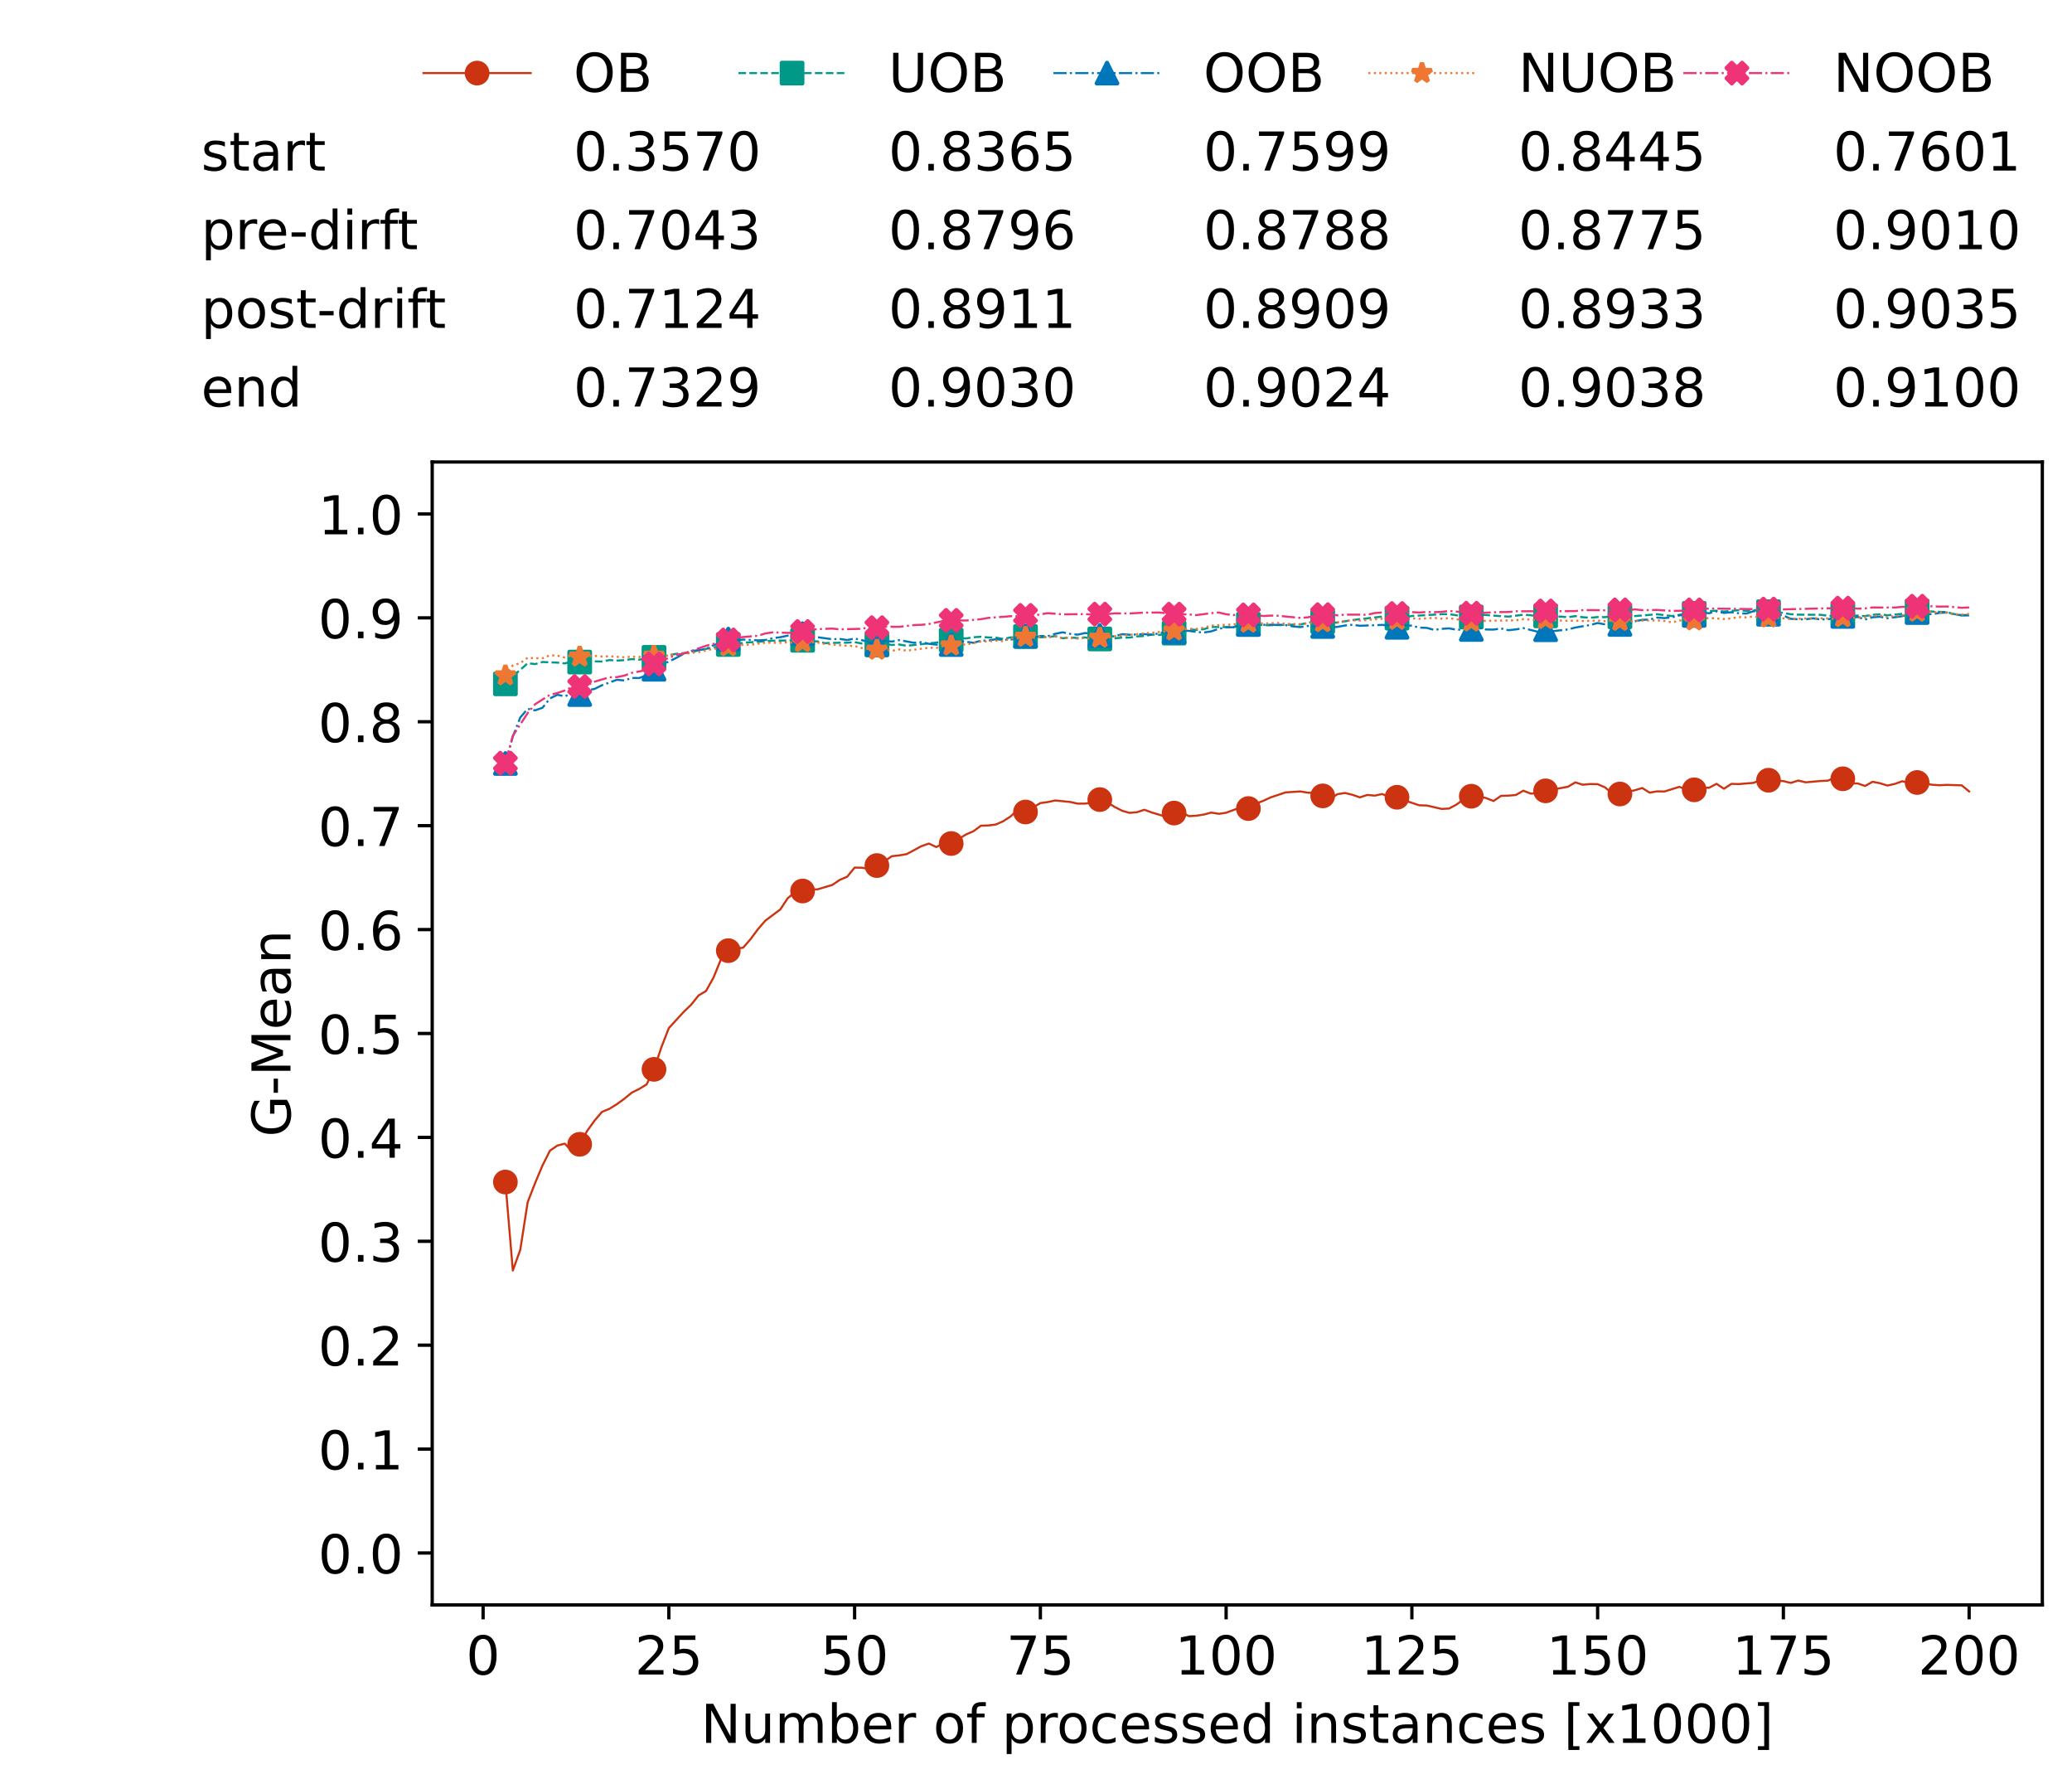 <?xml version="1.0" encoding="utf-8" standalone="no"?>
<!DOCTYPE svg PUBLIC "-//W3C//DTD SVG 1.1//EN"
  "http://www.w3.org/Graphics/SVG/1.1/DTD/svg11.dtd">
<!-- Created with matplotlib (https://matplotlib.org/) -->
<svg height="432.615pt" version="1.1" viewBox="0 0 502.65 432.615" width="502.65pt" xmlns="http://www.w3.org/2000/svg" xmlns:xlink="http://www.w3.org/1999/xlink">
 <defs>
  <style type="text/css">*{stroke-linecap:butt;stroke-linejoin:round;}</style>
 </defs>
 <g id="figure_1">
  <g id="patch_1">
   <path d="M 0 432.615 
L 502.65 432.615 
L 502.65 0 
L 0 0 
z
" style="fill:#ffffff;"/>
  </g>
  <g id="axes_1">
   <g id="patch_2">
    <path d="M 104.85 389.252 
L 495.45 389.252 
L 495.45 112.052 
L 104.85 112.052 
z
" style="fill:#ffffff;"/>
   </g>
   <g id="matplotlib.axis_1">
    <g id="xtick_1">
     <g id="line2d_1">
      <defs>
       <path d="M 0 0 
L 0 3.5 
" id="mb960d13824" style="stroke:#000000;stroke-width:0.8;"/>
      </defs>
      <g>
       <use style="stroke:#000000;stroke-width:0.8;" x="117.197" xlink:href="#mb960d13824" y="389.252"/>
      </g>
     </g>
     <g id="text_1">
      <!-- 0 -->
      <g transform="translate(113.061 406.13)scale(0.13 -0.13)">
       <defs>
        <path d="M 31.781 66.406 
Q 24.172 66.406 20.328 58.906 
Q 16.5 51.422 16.5 36.375 
Q 16.5 21.391 20.328 13.891 
Q 24.172 6.391 31.781 6.391 
Q 39.453 6.391 43.281 13.891 
Q 47.125 21.391 47.125 36.375 
Q 47.125 51.422 43.281 58.906 
Q 39.453 66.406 31.781 66.406 
z
M 31.781 74.219 
Q 44.047 74.219 50.516 64.516 
Q 56.984 54.828 56.984 36.375 
Q 56.984 17.969 50.516 8.266 
Q 44.047 -1.422 31.781 -1.422 
Q 19.531 -1.422 13.062 8.266 
Q 6.594 17.969 6.594 36.375 
Q 6.594 54.828 13.062 64.516 
Q 19.531 74.219 31.781 74.219 
z
" id="DejaVuSans-48"/>
       </defs>
       <use xlink:href="#DejaVuSans-48"/>
      </g>
     </g>
    </g>
    <g id="xtick_2">
     <g id="line2d_2">
      <g>
       <use style="stroke:#000000;stroke-width:0.8;" x="162.259" xlink:href="#mb960d13824" y="389.252"/>
      </g>
     </g>
     <g id="text_2">
      <!-- 25 -->
      <g transform="translate(153.988 406.13)scale(0.13 -0.13)">
       <defs>
        <path d="M 19.188 8.297 
L 53.609 8.297 
L 53.609 0 
L 7.328 0 
L 7.328 8.297 
Q 12.938 14.109 22.625 23.891 
Q 32.328 33.688 34.812 36.531 
Q 39.547 41.844 41.422 45.531 
Q 43.312 49.219 43.312 52.781 
Q 43.312 58.594 39.234 62.25 
Q 35.156 65.922 28.609 65.922 
Q 23.969 65.922 18.812 64.312 
Q 13.672 62.703 7.812 59.422 
L 7.812 69.391 
Q 13.766 71.781 18.938 73 
Q 24.125 74.219 28.422 74.219 
Q 39.75 74.219 46.484 68.547 
Q 53.219 62.891 53.219 53.422 
Q 53.219 48.922 51.531 44.891 
Q 49.859 40.875 45.406 35.406 
Q 44.188 33.984 37.641 27.219 
Q 31.109 20.453 19.188 8.297 
z
" id="DejaVuSans-50"/>
        <path d="M 10.797 72.906 
L 49.516 72.906 
L 49.516 64.594 
L 19.828 64.594 
L 19.828 46.734 
Q 21.969 47.469 24.109 47.828 
Q 26.266 48.188 28.422 48.188 
Q 40.625 48.188 47.75 41.5 
Q 54.891 34.812 54.891 23.391 
Q 54.891 11.625 47.562 5.094 
Q 40.234 -1.422 26.906 -1.422 
Q 22.312 -1.422 17.547 -0.641 
Q 12.797 0.141 7.719 1.703 
L 7.719 11.625 
Q 12.109 9.234 16.797 8.062 
Q 21.484 6.891 26.703 6.891 
Q 35.156 6.891 40.078 11.328 
Q 45.016 15.766 45.016 23.391 
Q 45.016 31 40.078 35.438 
Q 35.156 39.891 26.703 39.891 
Q 22.75 39.891 18.812 39.016 
Q 14.891 38.141 10.797 36.281 
z
" id="DejaVuSans-53"/>
       </defs>
       <use xlink:href="#DejaVuSans-50"/>
       <use x="63.623" xlink:href="#DejaVuSans-53"/>
      </g>
     </g>
    </g>
    <g id="xtick_3">
     <g id="line2d_3">
      <g>
       <use style="stroke:#000000;stroke-width:0.8;" x="207.322" xlink:href="#mb960d13824" y="389.252"/>
      </g>
     </g>
     <g id="text_3">
      <!-- 50 -->
      <g transform="translate(199.05 406.13)scale(0.13 -0.13)">
       <use xlink:href="#DejaVuSans-53"/>
       <use x="63.623" xlink:href="#DejaVuSans-48"/>
      </g>
     </g>
    </g>
    <g id="xtick_4">
     <g id="line2d_4">
      <g>
       <use style="stroke:#000000;stroke-width:0.8;" x="252.384" xlink:href="#mb960d13824" y="389.252"/>
      </g>
     </g>
     <g id="text_4">
      <!-- 75 -->
      <g transform="translate(244.113 406.13)scale(0.13 -0.13)">
       <defs>
        <path d="M 8.203 72.906 
L 55.078 72.906 
L 55.078 68.703 
L 28.609 0 
L 18.312 0 
L 43.219 64.594 
L 8.203 64.594 
z
" id="DejaVuSans-55"/>
       </defs>
       <use xlink:href="#DejaVuSans-55"/>
       <use x="63.623" xlink:href="#DejaVuSans-53"/>
      </g>
     </g>
    </g>
    <g id="xtick_5">
     <g id="line2d_5">
      <g>
       <use style="stroke:#000000;stroke-width:0.8;" x="297.446" xlink:href="#mb960d13824" y="389.252"/>
      </g>
     </g>
     <g id="text_5">
      <!-- 100 -->
      <g transform="translate(285.039 406.13)scale(0.13 -0.13)">
       <defs>
        <path d="M 12.406 8.297 
L 28.516 8.297 
L 28.516 63.922 
L 10.984 60.406 
L 10.984 69.391 
L 28.422 72.906 
L 38.281 72.906 
L 38.281 8.297 
L 54.391 8.297 
L 54.391 0 
L 12.406 0 
z
" id="DejaVuSans-49"/>
       </defs>
       <use xlink:href="#DejaVuSans-49"/>
       <use x="63.623" xlink:href="#DejaVuSans-48"/>
       <use x="127.246" xlink:href="#DejaVuSans-48"/>
      </g>
     </g>
    </g>
    <g id="xtick_6">
     <g id="line2d_6">
      <g>
       <use style="stroke:#000000;stroke-width:0.8;" x="342.509" xlink:href="#mb960d13824" y="389.252"/>
      </g>
     </g>
     <g id="text_6">
      <!-- 125 -->
      <g transform="translate(330.102 406.13)scale(0.13 -0.13)">
       <use xlink:href="#DejaVuSans-49"/>
       <use x="63.623" xlink:href="#DejaVuSans-50"/>
       <use x="127.246" xlink:href="#DejaVuSans-53"/>
      </g>
     </g>
    </g>
    <g id="xtick_7">
     <g id="line2d_7">
      <g>
       <use style="stroke:#000000;stroke-width:0.8;" x="387.571" xlink:href="#mb960d13824" y="389.252"/>
      </g>
     </g>
     <g id="text_7">
      <!-- 150 -->
      <g transform="translate(375.164 406.13)scale(0.13 -0.13)">
       <use xlink:href="#DejaVuSans-49"/>
       <use x="63.623" xlink:href="#DejaVuSans-53"/>
       <use x="127.246" xlink:href="#DejaVuSans-48"/>
      </g>
     </g>
    </g>
    <g id="xtick_8">
     <g id="line2d_8">
      <g>
       <use style="stroke:#000000;stroke-width:0.8;" x="432.633" xlink:href="#mb960d13824" y="389.252"/>
      </g>
     </g>
     <g id="text_8">
      <!-- 175 -->
      <g transform="translate(420.226 406.13)scale(0.13 -0.13)">
       <use xlink:href="#DejaVuSans-49"/>
       <use x="63.623" xlink:href="#DejaVuSans-55"/>
       <use x="127.246" xlink:href="#DejaVuSans-53"/>
      </g>
     </g>
    </g>
    <g id="xtick_9">
     <g id="line2d_9">
      <g>
       <use style="stroke:#000000;stroke-width:0.8;" x="477.695" xlink:href="#mb960d13824" y="389.252"/>
      </g>
     </g>
     <g id="text_9">
      <!-- 200 -->
      <g transform="translate(465.289 406.13)scale(0.13 -0.13)">
       <use xlink:href="#DejaVuSans-50"/>
       <use x="63.623" xlink:href="#DejaVuSans-48"/>
       <use x="127.246" xlink:href="#DejaVuSans-48"/>
      </g>
     </g>
    </g>
    <g id="text_10">
     <!-- Number of processed instances [x1000] -->
     <g transform="translate(170.025 422.711)scale(0.13 -0.13)">
      <defs>
       <path d="M 9.812 72.906 
L 23.094 72.906 
L 55.422 11.922 
L 55.422 72.906 
L 64.984 72.906 
L 64.984 0 
L 51.703 0 
L 19.391 60.984 
L 19.391 0 
L 9.812 0 
z
" id="DejaVuSans-78"/>
       <path d="M 8.5 21.578 
L 8.5 54.688 
L 17.484 54.688 
L 17.484 21.922 
Q 17.484 14.156 20.5 10.266 
Q 23.531 6.391 29.594 6.391 
Q 36.859 6.391 41.078 11.031 
Q 45.312 15.672 45.312 23.688 
L 45.312 54.688 
L 54.297 54.688 
L 54.297 0 
L 45.312 0 
L 45.312 8.406 
Q 42.047 3.422 37.719 1 
Q 33.406 -1.422 27.688 -1.422 
Q 18.266 -1.422 13.375 4.438 
Q 8.5 10.297 8.5 21.578 
z
M 31.109 56 
z
" id="DejaVuSans-117"/>
       <path d="M 52 44.188 
Q 55.375 50.25 60.062 53.125 
Q 64.75 56 71.094 56 
Q 79.641 56 84.281 50.016 
Q 88.922 44.047 88.922 33.016 
L 88.922 0 
L 79.891 0 
L 79.891 32.719 
Q 79.891 40.578 77.094 44.375 
Q 74.312 48.188 68.609 48.188 
Q 61.625 48.188 57.562 43.547 
Q 53.516 38.922 53.516 30.906 
L 53.516 0 
L 44.484 0 
L 44.484 32.719 
Q 44.484 40.625 41.703 44.406 
Q 38.922 48.188 33.109 48.188 
Q 26.219 48.188 22.156 43.531 
Q 18.109 38.875 18.109 30.906 
L 18.109 0 
L 9.078 0 
L 9.078 54.688 
L 18.109 54.688 
L 18.109 46.188 
Q 21.188 51.219 25.484 53.609 
Q 29.781 56 35.688 56 
Q 41.656 56 45.828 52.969 
Q 50 49.953 52 44.188 
z
" id="DejaVuSans-109"/>
       <path d="M 48.688 27.297 
Q 48.688 37.203 44.609 42.844 
Q 40.531 48.484 33.406 48.484 
Q 26.266 48.484 22.188 42.844 
Q 18.109 37.203 18.109 27.297 
Q 18.109 17.391 22.188 11.75 
Q 26.266 6.109 33.406 6.109 
Q 40.531 6.109 44.609 11.75 
Q 48.688 17.391 48.688 27.297 
z
M 18.109 46.391 
Q 20.953 51.266 25.266 53.625 
Q 29.594 56 35.594 56 
Q 45.562 56 51.781 48.094 
Q 58.016 40.188 58.016 27.297 
Q 58.016 14.406 51.781 6.484 
Q 45.562 -1.422 35.594 -1.422 
Q 29.594 -1.422 25.266 0.953 
Q 20.953 3.328 18.109 8.203 
L 18.109 0 
L 9.078 0 
L 9.078 75.984 
L 18.109 75.984 
z
" id="DejaVuSans-98"/>
       <path d="M 56.203 29.594 
L 56.203 25.203 
L 14.891 25.203 
Q 15.484 15.922 20.484 11.062 
Q 25.484 6.203 34.422 6.203 
Q 39.594 6.203 44.453 7.469 
Q 49.312 8.734 54.109 11.281 
L 54.109 2.781 
Q 49.266 0.734 44.188 -0.344 
Q 39.109 -1.422 33.891 -1.422 
Q 20.797 -1.422 13.156 6.188 
Q 5.516 13.812 5.516 26.812 
Q 5.516 40.234 12.766 48.109 
Q 20.016 56 32.328 56 
Q 43.359 56 49.781 48.891 
Q 56.203 41.797 56.203 29.594 
z
M 47.219 32.234 
Q 47.125 39.594 43.094 43.984 
Q 39.062 48.391 32.422 48.391 
Q 24.906 48.391 20.391 44.141 
Q 15.875 39.891 15.188 32.172 
z
" id="DejaVuSans-101"/>
       <path d="M 41.109 46.297 
Q 39.594 47.172 37.812 47.578 
Q 36.031 48 33.891 48 
Q 26.266 48 22.188 43.047 
Q 18.109 38.094 18.109 28.812 
L 18.109 0 
L 9.078 0 
L 9.078 54.688 
L 18.109 54.688 
L 18.109 46.188 
Q 20.953 51.172 25.484 53.578 
Q 30.031 56 36.531 56 
Q 37.453 56 38.578 55.875 
Q 39.703 55.766 41.062 55.516 
z
" id="DejaVuSans-114"/>
       <path id="DejaVuSans-32"/>
       <path d="M 30.609 48.391 
Q 23.391 48.391 19.188 42.75 
Q 14.984 37.109 14.984 27.297 
Q 14.984 17.484 19.156 11.844 
Q 23.344 6.203 30.609 6.203 
Q 37.797 6.203 41.984 11.859 
Q 46.188 17.531 46.188 27.297 
Q 46.188 37.016 41.984 42.703 
Q 37.797 48.391 30.609 48.391 
z
M 30.609 56 
Q 42.328 56 49.016 48.375 
Q 55.719 40.766 55.719 27.297 
Q 55.719 13.875 49.016 6.219 
Q 42.328 -1.422 30.609 -1.422 
Q 18.844 -1.422 12.172 6.219 
Q 5.516 13.875 5.516 27.297 
Q 5.516 40.766 12.172 48.375 
Q 18.844 56 30.609 56 
z
" id="DejaVuSans-111"/>
       <path d="M 37.109 75.984 
L 37.109 68.5 
L 28.516 68.5 
Q 23.688 68.5 21.797 66.547 
Q 19.922 64.594 19.922 59.516 
L 19.922 54.688 
L 34.719 54.688 
L 34.719 47.703 
L 19.922 47.703 
L 19.922 0 
L 10.891 0 
L 10.891 47.703 
L 2.297 47.703 
L 2.297 54.688 
L 10.891 54.688 
L 10.891 58.5 
Q 10.891 67.625 15.141 71.797 
Q 19.391 75.984 28.609 75.984 
z
" id="DejaVuSans-102"/>
       <path d="M 18.109 8.203 
L 18.109 -20.797 
L 9.078 -20.797 
L 9.078 54.688 
L 18.109 54.688 
L 18.109 46.391 
Q 20.953 51.266 25.266 53.625 
Q 29.594 56 35.594 56 
Q 45.562 56 51.781 48.094 
Q 58.016 40.188 58.016 27.297 
Q 58.016 14.406 51.781 6.484 
Q 45.562 -1.422 35.594 -1.422 
Q 29.594 -1.422 25.266 0.953 
Q 20.953 3.328 18.109 8.203 
z
M 48.688 27.297 
Q 48.688 37.203 44.609 42.844 
Q 40.531 48.484 33.406 48.484 
Q 26.266 48.484 22.188 42.844 
Q 18.109 37.203 18.109 27.297 
Q 18.109 17.391 22.188 11.75 
Q 26.266 6.109 33.406 6.109 
Q 40.531 6.109 44.609 11.75 
Q 48.688 17.391 48.688 27.297 
z
" id="DejaVuSans-112"/>
       <path d="M 48.781 52.594 
L 48.781 44.188 
Q 44.969 46.297 41.141 47.344 
Q 37.312 48.391 33.406 48.391 
Q 24.656 48.391 19.812 42.844 
Q 14.984 37.312 14.984 27.297 
Q 14.984 17.281 19.812 11.734 
Q 24.656 6.203 33.406 6.203 
Q 37.312 6.203 41.141 7.25 
Q 44.969 8.297 48.781 10.406 
L 48.781 2.094 
Q 45.016 0.344 40.984 -0.531 
Q 36.969 -1.422 32.422 -1.422 
Q 20.062 -1.422 12.781 6.344 
Q 5.516 14.109 5.516 27.297 
Q 5.516 40.672 12.859 48.328 
Q 20.219 56 33.016 56 
Q 37.156 56 41.109 55.141 
Q 45.062 54.297 48.781 52.594 
z
" id="DejaVuSans-99"/>
       <path d="M 44.281 53.078 
L 44.281 44.578 
Q 40.484 46.531 36.375 47.5 
Q 32.281 48.484 27.875 48.484 
Q 21.188 48.484 17.844 46.438 
Q 14.5 44.391 14.5 40.281 
Q 14.5 37.156 16.891 35.375 
Q 19.281 33.594 26.516 31.984 
L 29.594 31.297 
Q 39.156 29.25 43.188 25.516 
Q 47.219 21.781 47.219 15.094 
Q 47.219 7.469 41.188 3.016 
Q 35.156 -1.422 24.609 -1.422 
Q 20.219 -1.422 15.453 -0.562 
Q 10.688 0.297 5.422 2 
L 5.422 11.281 
Q 10.406 8.688 15.234 7.391 
Q 20.062 6.109 24.812 6.109 
Q 31.156 6.109 34.562 8.281 
Q 37.984 10.453 37.984 14.406 
Q 37.984 18.062 35.516 20.016 
Q 33.062 21.969 24.703 23.781 
L 21.578 24.516 
Q 13.234 26.266 9.516 29.906 
Q 5.812 33.547 5.812 39.891 
Q 5.812 47.609 11.281 51.797 
Q 16.75 56 26.812 56 
Q 31.781 56 36.172 55.266 
Q 40.578 54.547 44.281 53.078 
z
" id="DejaVuSans-115"/>
       <path d="M 45.406 46.391 
L 45.406 75.984 
L 54.391 75.984 
L 54.391 0 
L 45.406 0 
L 45.406 8.203 
Q 42.578 3.328 38.25 0.953 
Q 33.938 -1.422 27.875 -1.422 
Q 17.969 -1.422 11.734 6.484 
Q 5.516 14.406 5.516 27.297 
Q 5.516 40.188 11.734 48.094 
Q 17.969 56 27.875 56 
Q 33.938 56 38.25 53.625 
Q 42.578 51.266 45.406 46.391 
z
M 14.797 27.297 
Q 14.797 17.391 18.875 11.75 
Q 22.953 6.109 30.078 6.109 
Q 37.203 6.109 41.297 11.75 
Q 45.406 17.391 45.406 27.297 
Q 45.406 37.203 41.297 42.844 
Q 37.203 48.484 30.078 48.484 
Q 22.953 48.484 18.875 42.844 
Q 14.797 37.203 14.797 27.297 
z
" id="DejaVuSans-100"/>
       <path d="M 9.422 54.688 
L 18.406 54.688 
L 18.406 0 
L 9.422 0 
z
M 9.422 75.984 
L 18.406 75.984 
L 18.406 64.594 
L 9.422 64.594 
z
" id="DejaVuSans-105"/>
       <path d="M 54.891 33.016 
L 54.891 0 
L 45.906 0 
L 45.906 32.719 
Q 45.906 40.484 42.875 44.328 
Q 39.844 48.188 33.797 48.188 
Q 26.516 48.188 22.312 43.547 
Q 18.109 38.922 18.109 30.906 
L 18.109 0 
L 9.078 0 
L 9.078 54.688 
L 18.109 54.688 
L 18.109 46.188 
Q 21.344 51.125 25.703 53.562 
Q 30.078 56 35.797 56 
Q 45.219 56 50.047 50.172 
Q 54.891 44.344 54.891 33.016 
z
" id="DejaVuSans-110"/>
       <path d="M 18.312 70.219 
L 18.312 54.688 
L 36.812 54.688 
L 36.812 47.703 
L 18.312 47.703 
L 18.312 18.016 
Q 18.312 11.328 20.141 9.422 
Q 21.969 7.516 27.594 7.516 
L 36.812 7.516 
L 36.812 0 
L 27.594 0 
Q 17.188 0 13.234 3.875 
Q 9.281 7.766 9.281 18.016 
L 9.281 47.703 
L 2.688 47.703 
L 2.688 54.688 
L 9.281 54.688 
L 9.281 70.219 
z
" id="DejaVuSans-116"/>
       <path d="M 34.281 27.484 
Q 23.391 27.484 19.188 25 
Q 14.984 22.516 14.984 16.5 
Q 14.984 11.719 18.141 8.906 
Q 21.297 6.109 26.703 6.109 
Q 34.188 6.109 38.703 11.406 
Q 43.219 16.703 43.219 25.484 
L 43.219 27.484 
z
M 52.203 31.203 
L 52.203 0 
L 43.219 0 
L 43.219 8.297 
Q 40.141 3.328 35.547 0.953 
Q 30.953 -1.422 24.312 -1.422 
Q 15.922 -1.422 10.953 3.297 
Q 6 8.016 6 15.922 
Q 6 25.141 12.172 29.828 
Q 18.359 34.516 30.609 34.516 
L 43.219 34.516 
L 43.219 35.406 
Q 43.219 41.609 39.141 45 
Q 35.062 48.391 27.688 48.391 
Q 23 48.391 18.547 47.266 
Q 14.109 46.141 10.016 43.891 
L 10.016 52.203 
Q 14.938 54.109 19.578 55.047 
Q 24.219 56 28.609 56 
Q 40.484 56 46.344 49.844 
Q 52.203 43.703 52.203 31.203 
z
" id="DejaVuSans-97"/>
       <path d="M 8.594 75.984 
L 29.297 75.984 
L 29.297 69 
L 17.578 69 
L 17.578 -6.203 
L 29.297 -6.203 
L 29.297 -13.188 
L 8.594 -13.188 
z
" id="DejaVuSans-91"/>
       <path d="M 54.891 54.688 
L 35.109 28.078 
L 55.906 0 
L 45.312 0 
L 29.391 21.484 
L 13.484 0 
L 2.875 0 
L 24.125 28.609 
L 4.688 54.688 
L 15.281 54.688 
L 29.781 35.203 
L 44.281 54.688 
z
" id="DejaVuSans-120"/>
       <path d="M 30.422 75.984 
L 30.422 -13.188 
L 9.719 -13.188 
L 9.719 -6.203 
L 21.391 -6.203 
L 21.391 69 
L 9.719 69 
L 9.719 75.984 
z
" id="DejaVuSans-93"/>
      </defs>
      <use xlink:href="#DejaVuSans-78"/>
      <use x="74.805" xlink:href="#DejaVuSans-117"/>
      <use x="138.184" xlink:href="#DejaVuSans-109"/>
      <use x="235.596" xlink:href="#DejaVuSans-98"/>
      <use x="299.072" xlink:href="#DejaVuSans-101"/>
      <use x="360.596" xlink:href="#DejaVuSans-114"/>
      <use x="401.709" xlink:href="#DejaVuSans-32"/>
      <use x="433.496" xlink:href="#DejaVuSans-111"/>
      <use x="494.678" xlink:href="#DejaVuSans-102"/>
      <use x="529.883" xlink:href="#DejaVuSans-32"/>
      <use x="561.67" xlink:href="#DejaVuSans-112"/>
      <use x="625.146" xlink:href="#DejaVuSans-114"/>
      <use x="664.01" xlink:href="#DejaVuSans-111"/>
      <use x="725.191" xlink:href="#DejaVuSans-99"/>
      <use x="780.172" xlink:href="#DejaVuSans-101"/>
      <use x="841.695" xlink:href="#DejaVuSans-115"/>
      <use x="893.795" xlink:href="#DejaVuSans-115"/>
      <use x="945.895" xlink:href="#DejaVuSans-101"/>
      <use x="1007.418" xlink:href="#DejaVuSans-100"/>
      <use x="1070.895" xlink:href="#DejaVuSans-32"/>
      <use x="1102.682" xlink:href="#DejaVuSans-105"/>
      <use x="1130.465" xlink:href="#DejaVuSans-110"/>
      <use x="1193.844" xlink:href="#DejaVuSans-115"/>
      <use x="1245.943" xlink:href="#DejaVuSans-116"/>
      <use x="1285.152" xlink:href="#DejaVuSans-97"/>
      <use x="1346.432" xlink:href="#DejaVuSans-110"/>
      <use x="1409.811" xlink:href="#DejaVuSans-99"/>
      <use x="1464.791" xlink:href="#DejaVuSans-101"/>
      <use x="1526.314" xlink:href="#DejaVuSans-115"/>
      <use x="1578.414" xlink:href="#DejaVuSans-32"/>
      <use x="1610.201" xlink:href="#DejaVuSans-91"/>
      <use x="1649.215" xlink:href="#DejaVuSans-120"/>
      <use x="1708.395" xlink:href="#DejaVuSans-49"/>
      <use x="1772.018" xlink:href="#DejaVuSans-48"/>
      <use x="1835.641" xlink:href="#DejaVuSans-48"/>
      <use x="1899.264" xlink:href="#DejaVuSans-48"/>
      <use x="1962.887" xlink:href="#DejaVuSans-93"/>
     </g>
    </g>
   </g>
   <g id="matplotlib.axis_2">
    <g id="ytick_1">
     <g id="line2d_10">
      <defs>
       <path d="M 0 0 
L -3.5 0 
" id="m3e12e50a53" style="stroke:#000000;stroke-width:0.8;"/>
      </defs>
      <g>
       <use style="stroke:#000000;stroke-width:0.8;" x="104.85" xlink:href="#m3e12e50a53" y="376.652"/>
      </g>
     </g>
     <g id="text_11">
      <!-- 0.0 -->
      <g transform="translate(77.176 381.591)scale(0.13 -0.13)">
       <defs>
        <path d="M 10.688 12.406 
L 21 12.406 
L 21 0 
L 10.688 0 
z
" id="DejaVuSans-46"/>
       </defs>
       <use xlink:href="#DejaVuSans-48"/>
       <use x="63.623" xlink:href="#DejaVuSans-46"/>
       <use x="95.41" xlink:href="#DejaVuSans-48"/>
      </g>
     </g>
    </g>
    <g id="ytick_2">
     <g id="line2d_11">
      <g>
       <use style="stroke:#000000;stroke-width:0.8;" x="104.85" xlink:href="#m3e12e50a53" y="351.452"/>
      </g>
     </g>
     <g id="text_12">
      <!-- 0.1 -->
      <g transform="translate(77.176 356.391)scale(0.13 -0.13)">
       <use xlink:href="#DejaVuSans-48"/>
       <use x="63.623" xlink:href="#DejaVuSans-46"/>
       <use x="95.41" xlink:href="#DejaVuSans-49"/>
      </g>
     </g>
    </g>
    <g id="ytick_3">
     <g id="line2d_12">
      <g>
       <use style="stroke:#000000;stroke-width:0.8;" x="104.85" xlink:href="#m3e12e50a53" y="326.252"/>
      </g>
     </g>
     <g id="text_13">
      <!-- 0.2 -->
      <g transform="translate(77.176 331.191)scale(0.13 -0.13)">
       <use xlink:href="#DejaVuSans-48"/>
       <use x="63.623" xlink:href="#DejaVuSans-46"/>
       <use x="95.41" xlink:href="#DejaVuSans-50"/>
      </g>
     </g>
    </g>
    <g id="ytick_4">
     <g id="line2d_13">
      <g>
       <use style="stroke:#000000;stroke-width:0.8;" x="104.85" xlink:href="#m3e12e50a53" y="301.052"/>
      </g>
     </g>
     <g id="text_14">
      <!-- 0.3 -->
      <g transform="translate(77.176 305.991)scale(0.13 -0.13)">
       <defs>
        <path d="M 40.578 39.312 
Q 47.656 37.797 51.625 33 
Q 55.609 28.219 55.609 21.188 
Q 55.609 10.406 48.188 4.484 
Q 40.766 -1.422 27.094 -1.422 
Q 22.516 -1.422 17.656 -0.516 
Q 12.797 0.391 7.625 2.203 
L 7.625 11.719 
Q 11.719 9.328 16.594 8.109 
Q 21.484 6.891 26.812 6.891 
Q 36.078 6.891 40.938 10.547 
Q 45.797 14.203 45.797 21.188 
Q 45.797 27.641 41.281 31.266 
Q 36.766 34.906 28.719 34.906 
L 20.219 34.906 
L 20.219 43.016 
L 29.109 43.016 
Q 36.375 43.016 40.234 45.922 
Q 44.094 48.828 44.094 54.297 
Q 44.094 59.906 40.109 62.906 
Q 36.141 65.922 28.719 65.922 
Q 24.656 65.922 20.016 65.031 
Q 15.375 64.156 9.812 62.312 
L 9.812 71.094 
Q 15.438 72.656 20.344 73.438 
Q 25.25 74.219 29.594 74.219 
Q 40.828 74.219 47.359 69.109 
Q 53.906 64.016 53.906 55.328 
Q 53.906 49.266 50.438 45.094 
Q 46.969 40.922 40.578 39.312 
z
" id="DejaVuSans-51"/>
       </defs>
       <use xlink:href="#DejaVuSans-48"/>
       <use x="63.623" xlink:href="#DejaVuSans-46"/>
       <use x="95.41" xlink:href="#DejaVuSans-51"/>
      </g>
     </g>
    </g>
    <g id="ytick_5">
     <g id="line2d_14">
      <g>
       <use style="stroke:#000000;stroke-width:0.8;" x="104.85" xlink:href="#m3e12e50a53" y="275.852"/>
      </g>
     </g>
     <g id="text_15">
      <!-- 0.4 -->
      <g transform="translate(77.176 280.791)scale(0.13 -0.13)">
       <defs>
        <path d="M 37.797 64.312 
L 12.891 25.391 
L 37.797 25.391 
z
M 35.203 72.906 
L 47.609 72.906 
L 47.609 25.391 
L 58.016 25.391 
L 58.016 17.188 
L 47.609 17.188 
L 47.609 0 
L 37.797 0 
L 37.797 17.188 
L 4.891 17.188 
L 4.891 26.703 
z
" id="DejaVuSans-52"/>
       </defs>
       <use xlink:href="#DejaVuSans-48"/>
       <use x="63.623" xlink:href="#DejaVuSans-46"/>
       <use x="95.41" xlink:href="#DejaVuSans-52"/>
      </g>
     </g>
    </g>
    <g id="ytick_6">
     <g id="line2d_15">
      <g>
       <use style="stroke:#000000;stroke-width:0.8;" x="104.85" xlink:href="#m3e12e50a53" y="250.652"/>
      </g>
     </g>
     <g id="text_16">
      <!-- 0.5 -->
      <g transform="translate(77.176 255.591)scale(0.13 -0.13)">
       <use xlink:href="#DejaVuSans-48"/>
       <use x="63.623" xlink:href="#DejaVuSans-46"/>
       <use x="95.41" xlink:href="#DejaVuSans-53"/>
      </g>
     </g>
    </g>
    <g id="ytick_7">
     <g id="line2d_16">
      <g>
       <use style="stroke:#000000;stroke-width:0.8;" x="104.85" xlink:href="#m3e12e50a53" y="225.452"/>
      </g>
     </g>
     <g id="text_17">
      <!-- 0.6 -->
      <g transform="translate(77.176 230.391)scale(0.13 -0.13)">
       <defs>
        <path d="M 33.016 40.375 
Q 26.375 40.375 22.484 35.828 
Q 18.609 31.297 18.609 23.391 
Q 18.609 15.531 22.484 10.953 
Q 26.375 6.391 33.016 6.391 
Q 39.656 6.391 43.531 10.953 
Q 47.406 15.531 47.406 23.391 
Q 47.406 31.297 43.531 35.828 
Q 39.656 40.375 33.016 40.375 
z
M 52.594 71.297 
L 52.594 62.312 
Q 48.875 64.062 45.094 64.984 
Q 41.312 65.922 37.594 65.922 
Q 27.828 65.922 22.672 59.328 
Q 17.531 52.734 16.797 39.406 
Q 19.672 43.656 24.016 45.922 
Q 28.375 48.188 33.594 48.188 
Q 44.578 48.188 50.953 41.516 
Q 57.328 34.859 57.328 23.391 
Q 57.328 12.156 50.688 5.359 
Q 44.047 -1.422 33.016 -1.422 
Q 20.359 -1.422 13.672 8.266 
Q 6.984 17.969 6.984 36.375 
Q 6.984 53.656 15.188 63.938 
Q 23.391 74.219 37.203 74.219 
Q 40.922 74.219 44.703 73.484 
Q 48.484 72.75 52.594 71.297 
z
" id="DejaVuSans-54"/>
       </defs>
       <use xlink:href="#DejaVuSans-48"/>
       <use x="63.623" xlink:href="#DejaVuSans-46"/>
       <use x="95.41" xlink:href="#DejaVuSans-54"/>
      </g>
     </g>
    </g>
    <g id="ytick_8">
     <g id="line2d_17">
      <g>
       <use style="stroke:#000000;stroke-width:0.8;" x="104.85" xlink:href="#m3e12e50a53" y="200.252"/>
      </g>
     </g>
     <g id="text_18">
      <!-- 0.7 -->
      <g transform="translate(77.176 205.191)scale(0.13 -0.13)">
       <use xlink:href="#DejaVuSans-48"/>
       <use x="63.623" xlink:href="#DejaVuSans-46"/>
       <use x="95.41" xlink:href="#DejaVuSans-55"/>
      </g>
     </g>
    </g>
    <g id="ytick_9">
     <g id="line2d_18">
      <g>
       <use style="stroke:#000000;stroke-width:0.8;" x="104.85" xlink:href="#m3e12e50a53" y="175.052"/>
      </g>
     </g>
     <g id="text_19">
      <!-- 0.8 -->
      <g transform="translate(77.176 179.991)scale(0.13 -0.13)">
       <defs>
        <path d="M 31.781 34.625 
Q 24.75 34.625 20.719 30.859 
Q 16.703 27.094 16.703 20.516 
Q 16.703 13.922 20.719 10.156 
Q 24.75 6.391 31.781 6.391 
Q 38.812 6.391 42.859 10.172 
Q 46.922 13.969 46.922 20.516 
Q 46.922 27.094 42.891 30.859 
Q 38.875 34.625 31.781 34.625 
z
M 21.922 38.812 
Q 15.578 40.375 12.031 44.719 
Q 8.5 49.078 8.5 55.328 
Q 8.5 64.062 14.719 69.141 
Q 20.953 74.219 31.781 74.219 
Q 42.672 74.219 48.875 69.141 
Q 55.078 64.062 55.078 55.328 
Q 55.078 49.078 51.531 44.719 
Q 48 40.375 41.703 38.812 
Q 48.828 37.156 52.797 32.312 
Q 56.781 27.484 56.781 20.516 
Q 56.781 9.906 50.312 4.234 
Q 43.844 -1.422 31.781 -1.422 
Q 19.734 -1.422 13.25 4.234 
Q 6.781 9.906 6.781 20.516 
Q 6.781 27.484 10.781 32.312 
Q 14.797 37.156 21.922 38.812 
z
M 18.312 54.391 
Q 18.312 48.734 21.844 45.562 
Q 25.391 42.391 31.781 42.391 
Q 38.141 42.391 41.719 45.562 
Q 45.312 48.734 45.312 54.391 
Q 45.312 60.062 41.719 63.234 
Q 38.141 66.406 31.781 66.406 
Q 25.391 66.406 21.844 63.234 
Q 18.312 60.062 18.312 54.391 
z
" id="DejaVuSans-56"/>
       </defs>
       <use xlink:href="#DejaVuSans-48"/>
       <use x="63.623" xlink:href="#DejaVuSans-46"/>
       <use x="95.41" xlink:href="#DejaVuSans-56"/>
      </g>
     </g>
    </g>
    <g id="ytick_10">
     <g id="line2d_19">
      <g>
       <use style="stroke:#000000;stroke-width:0.8;" x="104.85" xlink:href="#m3e12e50a53" y="149.852"/>
      </g>
     </g>
     <g id="text_20">
      <!-- 0.9 -->
      <g transform="translate(77.176 154.791)scale(0.13 -0.13)">
       <defs>
        <path d="M 10.984 1.516 
L 10.984 10.5 
Q 14.703 8.734 18.5 7.812 
Q 22.312 6.891 25.984 6.891 
Q 35.75 6.891 40.891 13.453 
Q 46.047 20.016 46.781 33.406 
Q 43.953 29.203 39.594 26.953 
Q 35.25 24.703 29.984 24.703 
Q 19.047 24.703 12.672 31.312 
Q 6.297 37.938 6.297 49.422 
Q 6.297 60.641 12.938 67.422 
Q 19.578 74.219 30.609 74.219 
Q 43.266 74.219 49.922 64.516 
Q 56.594 54.828 56.594 36.375 
Q 56.594 19.141 48.406 8.859 
Q 40.234 -1.422 26.422 -1.422 
Q 22.703 -1.422 18.891 -0.688 
Q 15.094 0.047 10.984 1.516 
z
M 30.609 32.422 
Q 37.25 32.422 41.125 36.953 
Q 45.016 41.5 45.016 49.422 
Q 45.016 57.281 41.125 61.844 
Q 37.25 66.406 30.609 66.406 
Q 23.969 66.406 20.094 61.844 
Q 16.219 57.281 16.219 49.422 
Q 16.219 41.5 20.094 36.953 
Q 23.969 32.422 30.609 32.422 
z
" id="DejaVuSans-57"/>
       </defs>
       <use xlink:href="#DejaVuSans-48"/>
       <use x="63.623" xlink:href="#DejaVuSans-46"/>
       <use x="95.41" xlink:href="#DejaVuSans-57"/>
      </g>
     </g>
    </g>
    <g id="ytick_11">
     <g id="line2d_20">
      <g>
       <use style="stroke:#000000;stroke-width:0.8;" x="104.85" xlink:href="#m3e12e50a53" y="124.652"/>
      </g>
     </g>
     <g id="text_21">
      <!-- 1.0 -->
      <g transform="translate(77.176 129.591)scale(0.13 -0.13)">
       <use xlink:href="#DejaVuSans-49"/>
       <use x="63.623" xlink:href="#DejaVuSans-46"/>
       <use x="95.41" xlink:href="#DejaVuSans-48"/>
      </g>
     </g>
    </g>
    <g id="text_22">
     <!-- G-Mean -->
     <g transform="translate(70.472 275.744)rotate(-90)scale(0.13 -0.13)">
      <defs>
       <path d="M 59.516 10.406 
L 59.516 29.984 
L 43.406 29.984 
L 43.406 38.094 
L 69.281 38.094 
L 69.281 6.781 
Q 63.578 2.734 56.688 0.656 
Q 49.812 -1.422 42 -1.422 
Q 24.906 -1.422 15.25 8.562 
Q 5.609 18.562 5.609 36.375 
Q 5.609 54.25 15.25 64.234 
Q 24.906 74.219 42 74.219 
Q 49.125 74.219 55.547 72.453 
Q 61.969 70.703 67.391 67.281 
L 67.391 56.781 
Q 61.922 61.422 55.766 63.766 
Q 49.609 66.109 42.828 66.109 
Q 29.438 66.109 22.719 58.641 
Q 16.016 51.172 16.016 36.375 
Q 16.016 21.625 22.719 14.156 
Q 29.438 6.688 42.828 6.688 
Q 48.047 6.688 52.141 7.594 
Q 56.25 8.5 59.516 10.406 
z
" id="DejaVuSans-71"/>
       <path d="M 4.891 31.391 
L 31.203 31.391 
L 31.203 23.391 
L 4.891 23.391 
z
" id="DejaVuSans-45"/>
       <path d="M 9.812 72.906 
L 24.516 72.906 
L 43.109 23.297 
L 61.812 72.906 
L 76.516 72.906 
L 76.516 0 
L 66.891 0 
L 66.891 64.016 
L 48.094 14.016 
L 38.188 14.016 
L 19.391 64.016 
L 19.391 0 
L 9.812 0 
z
" id="DejaVuSans-77"/>
      </defs>
      <use xlink:href="#DejaVuSans-71"/>
      <use x="77.49" xlink:href="#DejaVuSans-45"/>
      <use x="113.574" xlink:href="#DejaVuSans-77"/>
      <use x="199.854" xlink:href="#DejaVuSans-101"/>
      <use x="261.377" xlink:href="#DejaVuSans-97"/>
      <use x="322.656" xlink:href="#DejaVuSans-110"/>
     </g>
    </g>
   </g>
   <g id="line2d_21"/>
   <g id="line2d_22"/>
   <g id="line2d_23"/>
   <g id="line2d_24"/>
   <g id="line2d_25"/>
   <g id="line2d_26">
    <path clip-path="url(#p24f3d5a623)" d="M 122.605 286.687 
L 124.407 308.149 
L 126.21 303.139 
L 128.012 291.557 
L 129.815 286.922 
L 131.617 282.641 
L 133.419 279.065 
L 135.222 277.832 
L 137.024 277.373 
L 138.827 279.34 
L 140.629 277.534 
L 142.432 274.285 
L 144.234 271.791 
L 146.037 269.668 
L 147.839 268.929 
L 149.642 267.804 
L 151.444 266.497 
L 153.247 265.014 
L 155.049 264.11 
L 156.852 263.021 
L 158.654 259.352 
L 160.457 253.963 
L 162.259 249.338 
L 165.864 245.41 
L 167.667 243.68 
L 169.469 241.429 
L 171.272 240.355 
L 173.074 237.126 
L 174.877 232.724 
L 176.679 230.57 
L 178.482 230.102 
L 180.284 229.842 
L 182.087 227.762 
L 183.889 225.339 
L 185.692 223.263 
L 189.297 220.566 
L 191.099 217.842 
L 192.902 216.358 
L 194.704 216.099 
L 196.507 215.717 
L 198.309 215.699 
L 201.914 214.624 
L 203.717 213.4 
L 205.519 212.633 
L 207.322 210.422 
L 209.124 210.457 
L 210.927 210.772 
L 212.729 209.926 
L 214.532 208.919 
L 216.334 207.659 
L 218.137 207.466 
L 219.939 207.155 
L 223.544 205.216 
L 225.347 204.591 
L 227.149 205.446 
L 228.952 204.429 
L 230.754 204.583 
L 234.359 202.375 
L 236.162 201.595 
L 237.964 200.26 
L 239.767 200.202 
L 241.569 199.977 
L 243.372 199.178 
L 245.174 197.997 
L 246.976 196.342 
L 248.779 196.94 
L 252.384 194.774 
L 254.186 194.522 
L 255.989 194.144 
L 259.594 194.497 
L 261.396 194.898 
L 263.199 194.897 
L 265.001 194.693 
L 266.804 193.927 
L 268.606 194.591 
L 270.409 195.71 
L 272.211 196.632 
L 274.014 197.15 
L 275.816 196.984 
L 277.619 196.396 
L 279.421 197.056 
L 283.026 198.141 
L 284.829 197.198 
L 286.631 197.038 
L 288.434 197.948 
L 290.236 197.836 
L 292.039 197.553 
L 293.841 197.076 
L 295.644 197.38 
L 297.446 197.12 
L 301.051 195.79 
L 302.854 196.106 
L 304.656 194.921 
L 306.459 194.222 
L 308.261 193.391 
L 311.866 192.185 
L 315.471 191.951 
L 317.274 192.252 
L 319.076 192.329 
L 322.681 193.733 
L 324.484 192.603 
L 326.286 192.326 
L 328.089 192.762 
L 329.891 193.386 
L 331.694 192.8 
L 333.496 192.966 
L 335.299 192.581 
L 337.101 193.292 
L 338.904 193.365 
L 340.706 194.115 
L 344.311 195.316 
L 346.114 195.357 
L 349.719 196.19 
L 351.521 196.096 
L 353.324 195.141 
L 355.126 193.837 
L 356.928 193.112 
L 358.731 193.13 
L 360.533 193.569 
L 362.336 194.275 
L 364.138 193.016 
L 365.941 192.972 
L 367.743 192.809 
L 369.546 191.77 
L 371.348 192.479 
L 373.151 192.35 
L 374.953 191.808 
L 380.361 190.816 
L 382.163 189.753 
L 383.966 190.326 
L 385.768 190.156 
L 387.571 190.188 
L 389.373 190.969 
L 391.176 192.481 
L 392.978 192.572 
L 394.781 192.036 
L 396.583 191.671 
L 398.386 191.119 
L 400.188 192.239 
L 401.991 191.934 
L 403.793 191.96 
L 407.398 190.838 
L 409.201 191.508 
L 411.003 191.558 
L 412.806 191.058 
L 414.608 191.061 
L 416.411 190.103 
L 418.213 191.298 
L 420.016 190.114 
L 421.818 190.165 
L 425.423 189.864 
L 427.226 189.103 
L 432.633 189.442 
L 434.436 189.885 
L 436.238 189.307 
L 438.041 189.741 
L 441.646 189.417 
L 443.448 189.333 
L 445.251 188.51 
L 447.053 188.882 
L 448.856 190.01 
L 450.658 190.008 
L 452.461 190.625 
L 454.263 189.602 
L 456.066 189.963 
L 457.868 190.519 
L 459.671 190.122 
L 461.473 189.478 
L 463.276 189.919 
L 465.078 189.782 
L 468.683 190.326 
L 470.485 190.447 
L 472.288 190.359 
L 475.893 190.469 
L 477.695 191.949 
L 477.695 191.949 
" style="fill:none;stroke:#cc3311;stroke-linecap:square;stroke-width:0.5;"/>
    <defs>
     <path d="M 0 2.5 
C 0.663 2.5 1.299 2.237 1.768 1.768 
C 2.237 1.299 2.5 0.663 2.5 0 
C 2.5 -0.663 2.237 -1.299 1.768 -1.768 
C 1.299 -2.237 0.663 -2.5 0 -2.5 
C -0.663 -2.5 -1.299 -2.237 -1.768 -1.768 
C -2.237 -1.299 -2.5 -0.663 -2.5 0 
C -2.5 0.663 -2.237 1.299 -1.768 1.768 
C -1.299 2.237 -0.663 2.5 0 2.5 
z
" id="m3482f7182e" style="stroke:#cc3311;"/>
    </defs>
    <g clip-path="url(#p24f3d5a623)">
     <use style="fill:#cc3311;stroke:#cc3311;" x="122.605" xlink:href="#m3482f7182e" y="286.687"/>
     <use style="fill:#cc3311;stroke:#cc3311;" x="140.629" xlink:href="#m3482f7182e" y="277.534"/>
     <use style="fill:#cc3311;stroke:#cc3311;" x="158.654" xlink:href="#m3482f7182e" y="259.352"/>
     <use style="fill:#cc3311;stroke:#cc3311;" x="176.679" xlink:href="#m3482f7182e" y="230.57"/>
     <use style="fill:#cc3311;stroke:#cc3311;" x="194.704" xlink:href="#m3482f7182e" y="216.099"/>
     <use style="fill:#cc3311;stroke:#cc3311;" x="212.729" xlink:href="#m3482f7182e" y="209.926"/>
     <use style="fill:#cc3311;stroke:#cc3311;" x="230.754" xlink:href="#m3482f7182e" y="204.583"/>
     <use style="fill:#cc3311;stroke:#cc3311;" x="248.779" xlink:href="#m3482f7182e" y="196.94"/>
     <use style="fill:#cc3311;stroke:#cc3311;" x="266.804" xlink:href="#m3482f7182e" y="193.927"/>
     <use style="fill:#cc3311;stroke:#cc3311;" x="284.829" xlink:href="#m3482f7182e" y="197.198"/>
     <use style="fill:#cc3311;stroke:#cc3311;" x="302.854" xlink:href="#m3482f7182e" y="196.106"/>
     <use style="fill:#cc3311;stroke:#cc3311;" x="320.879" xlink:href="#m3482f7182e" y="193.033"/>
     <use style="fill:#cc3311;stroke:#cc3311;" x="338.904" xlink:href="#m3482f7182e" y="193.365"/>
     <use style="fill:#cc3311;stroke:#cc3311;" x="356.928" xlink:href="#m3482f7182e" y="193.112"/>
     <use style="fill:#cc3311;stroke:#cc3311;" x="374.953" xlink:href="#m3482f7182e" y="191.808"/>
     <use style="fill:#cc3311;stroke:#cc3311;" x="392.978" xlink:href="#m3482f7182e" y="192.572"/>
     <use style="fill:#cc3311;stroke:#cc3311;" x="411.003" xlink:href="#m3482f7182e" y="191.558"/>
     <use style="fill:#cc3311;stroke:#cc3311;" x="429.028" xlink:href="#m3482f7182e" y="189.234"/>
     <use style="fill:#cc3311;stroke:#cc3311;" x="447.053" xlink:href="#m3482f7182e" y="188.882"/>
     <use style="fill:#cc3311;stroke:#cc3311;" x="465.078" xlink:href="#m3482f7182e" y="189.782"/>
    </g>
   </g>
   <g id="line2d_27"/>
   <g id="line2d_28"/>
   <g id="line2d_29"/>
   <g id="line2d_30"/>
   <g id="line2d_31">
    <path clip-path="url(#p24f3d5a623)" d="M 122.605 165.855 
L 124.407 163.945 
L 126.21 162.47 
L 128.012 160.85 
L 129.815 161.066 
L 131.617 160.554 
L 135.222 160.709 
L 137.024 160.897 
L 138.827 160.395 
L 140.629 160.574 
L 142.432 160.381 
L 146.037 160.434 
L 147.839 160.092 
L 149.642 160.211 
L 151.444 160.117 
L 153.247 159.854 
L 155.049 159.983 
L 160.457 159.239 
L 164.062 158.573 
L 167.667 158.216 
L 169.469 157.708 
L 174.877 156.693 
L 176.679 156.307 
L 178.482 156.272 
L 180.284 155.896 
L 187.494 155.388 
L 194.704 155.292 
L 196.507 155.513 
L 198.309 155.564 
L 200.112 155.978 
L 203.717 155.887 
L 205.519 155.875 
L 207.322 155.746 
L 209.124 156.08 
L 212.729 156.428 
L 214.532 156.141 
L 216.334 156.418 
L 218.137 156.311 
L 219.939 156.625 
L 223.544 156.235 
L 227.149 155.848 
L 228.952 155.464 
L 230.754 155.243 
L 232.557 154.769 
L 234.359 154.838 
L 236.162 154.562 
L 237.964 154.431 
L 239.767 154.612 
L 241.569 154.627 
L 243.372 154.983 
L 245.174 154.586 
L 246.976 154.616 
L 248.779 154.378 
L 250.581 154.637 
L 254.186 154.501 
L 255.989 154.276 
L 257.791 154.804 
L 259.594 154.593 
L 261.396 154.75 
L 263.199 154.59 
L 265.001 154.949 
L 268.606 155.023 
L 272.211 154.634 
L 274.014 154.634 
L 275.816 154.34 
L 277.619 154.268 
L 279.421 153.91 
L 281.224 153.99 
L 284.829 153.543 
L 288.434 152.664 
L 290.236 152.766 
L 292.039 152.591 
L 293.841 152.053 
L 297.446 152.099 
L 299.249 152.095 
L 301.051 151.514 
L 304.656 151.298 
L 306.459 151.664 
L 315.471 151.456 
L 317.274 151.04 
L 319.076 150.749 
L 320.879 150.76 
L 322.681 150.978 
L 324.484 151.005 
L 328.089 150.381 
L 335.299 149.545 
L 338.904 149.921 
L 340.706 149.726 
L 342.509 149.394 
L 347.916 149.076 
L 349.719 148.957 
L 351.521 148.954 
L 353.324 149.218 
L 355.126 149.601 
L 356.928 149.648 
L 358.731 149.031 
L 364.138 149.44 
L 365.941 149.549 
L 369.546 149.098 
L 371.348 149.213 
L 373.151 149.509 
L 374.953 149.361 
L 376.756 149.64 
L 378.558 149.543 
L 380.361 149.694 
L 382.163 149.425 
L 383.966 149.699 
L 385.768 149.826 
L 387.571 149.66 
L 389.373 149.681 
L 391.176 149.419 
L 392.978 149.605 
L 394.781 149.951 
L 396.583 149.417 
L 400.188 149.13 
L 401.991 148.976 
L 405.596 149.412 
L 409.201 148.824 
L 411.003 148.765 
L 412.806 148.284 
L 416.411 148.116 
L 418.213 148.318 
L 421.818 147.986 
L 423.621 148.155 
L 425.423 147.968 
L 427.226 148.292 
L 430.831 148.394 
L 434.436 148.973 
L 436.238 149.075 
L 441.646 149.108 
L 443.448 149.344 
L 445.251 149.442 
L 447.053 149.072 
L 448.856 149.351 
L 450.658 149.299 
L 452.461 149.427 
L 454.263 149.101 
L 456.066 148.996 
L 457.868 149.225 
L 463.276 148.707 
L 465.078 148.168 
L 472.288 148.467 
L 474.09 148.949 
L 475.893 149.215 
L 477.695 149.097 
L 477.695 149.097 
" style="fill:none;stroke:#009988;stroke-dasharray:1.85,0.8;stroke-dashoffset:0;stroke-width:0.5;"/>
    <defs>
     <path d="M -2.5 2.5 
L 2.5 2.5 
L 2.5 -2.5 
L -2.5 -2.5 
z
" id="m772151eab4" style="stroke:#009988;stroke-linejoin:miter;"/>
    </defs>
    <g clip-path="url(#p24f3d5a623)">
     <use style="fill:#009988;stroke:#009988;stroke-linejoin:miter;" x="122.605" xlink:href="#m772151eab4" y="165.855"/>
     <use style="fill:#009988;stroke:#009988;stroke-linejoin:miter;" x="140.629" xlink:href="#m772151eab4" y="160.574"/>
     <use style="fill:#009988;stroke:#009988;stroke-linejoin:miter;" x="158.654" xlink:href="#m772151eab4" y="159.432"/>
     <use style="fill:#009988;stroke:#009988;stroke-linejoin:miter;" x="176.679" xlink:href="#m772151eab4" y="156.307"/>
     <use style="fill:#009988;stroke:#009988;stroke-linejoin:miter;" x="194.704" xlink:href="#m772151eab4" y="155.292"/>
     <use style="fill:#009988;stroke:#009988;stroke-linejoin:miter;" x="212.729" xlink:href="#m772151eab4" y="156.428"/>
     <use style="fill:#009988;stroke:#009988;stroke-linejoin:miter;" x="230.754" xlink:href="#m772151eab4" y="155.243"/>
     <use style="fill:#009988;stroke:#009988;stroke-linejoin:miter;" x="248.779" xlink:href="#m772151eab4" y="154.378"/>
     <use style="fill:#009988;stroke:#009988;stroke-linejoin:miter;" x="266.804" xlink:href="#m772151eab4" y="154.963"/>
     <use style="fill:#009988;stroke:#009988;stroke-linejoin:miter;" x="284.829" xlink:href="#m772151eab4" y="153.543"/>
     <use style="fill:#009988;stroke:#009988;stroke-linejoin:miter;" x="302.854" xlink:href="#m772151eab4" y="151.427"/>
     <use style="fill:#009988;stroke:#009988;stroke-linejoin:miter;" x="320.879" xlink:href="#m772151eab4" y="150.76"/>
     <use style="fill:#009988;stroke:#009988;stroke-linejoin:miter;" x="338.904" xlink:href="#m772151eab4" y="149.921"/>
     <use style="fill:#009988;stroke:#009988;stroke-linejoin:miter;" x="356.928" xlink:href="#m772151eab4" y="149.648"/>
     <use style="fill:#009988;stroke:#009988;stroke-linejoin:miter;" x="374.953" xlink:href="#m772151eab4" y="149.361"/>
     <use style="fill:#009988;stroke:#009988;stroke-linejoin:miter;" x="392.978" xlink:href="#m772151eab4" y="149.605"/>
     <use style="fill:#009988;stroke:#009988;stroke-linejoin:miter;" x="411.003" xlink:href="#m772151eab4" y="148.765"/>
     <use style="fill:#009988;stroke:#009988;stroke-linejoin:miter;" x="429.028" xlink:href="#m772151eab4" y="148.357"/>
     <use style="fill:#009988;stroke:#009988;stroke-linejoin:miter;" x="447.053" xlink:href="#m772151eab4" y="149.072"/>
     <use style="fill:#009988;stroke:#009988;stroke-linejoin:miter;" x="465.078" xlink:href="#m772151eab4" y="148.168"/>
    </g>
   </g>
   <g id="line2d_32"/>
   <g id="line2d_33"/>
   <g id="line2d_34"/>
   <g id="line2d_35"/>
   <g id="line2d_36">
    <path clip-path="url(#p24f3d5a623)" d="M 122.605 185.168 
L 124.407 178.635 
L 126.21 174.021 
L 128.012 171.911 
L 129.815 172.285 
L 131.617 171.653 
L 133.419 169.38 
L 135.222 168.51 
L 137.024 168.883 
L 138.827 168.17 
L 140.629 168.449 
L 142.432 167.425 
L 144.234 167.088 
L 146.037 166.188 
L 149.642 164.872 
L 151.444 165.034 
L 153.247 164.432 
L 155.049 164.446 
L 156.852 163.784 
L 158.654 162.313 
L 160.457 161.216 
L 162.259 160.449 
L 164.062 159.559 
L 165.864 158.535 
L 167.667 157.913 
L 171.272 157.424 
L 173.074 156.501 
L 174.877 155.869 
L 176.679 155.009 
L 178.482 155.348 
L 180.284 155.116 
L 183.889 155.313 
L 185.692 155.222 
L 187.494 154.78 
L 189.297 154.547 
L 191.099 154.162 
L 192.902 154.147 
L 194.704 153.685 
L 196.507 154.574 
L 198.309 154.544 
L 201.914 155.038 
L 203.717 154.954 
L 205.519 155.234 
L 207.322 154.85 
L 209.124 155.272 
L 212.729 156.265 
L 214.532 155.407 
L 216.334 155.606 
L 218.137 155.251 
L 221.742 155.902 
L 223.544 155.742 
L 225.347 156.146 
L 227.149 156.343 
L 230.754 156.316 
L 232.557 155.421 
L 236.162 155.897 
L 237.964 155.389 
L 239.767 155.36 
L 241.569 155.034 
L 243.372 155.189 
L 245.174 155.109 
L 246.976 154.808 
L 248.779 154.292 
L 250.581 154.765 
L 252.384 154.252 
L 254.186 154.302 
L 255.989 153.717 
L 257.791 153.358 
L 259.594 153.735 
L 261.396 153.93 
L 263.199 153.538 
L 265.001 153.673 
L 266.804 154.153 
L 268.606 154.323 
L 270.409 154.336 
L 272.211 153.812 
L 274.014 153.952 
L 277.619 153.806 
L 279.421 153.929 
L 283.026 153.261 
L 284.829 153.257 
L 286.631 152.992 
L 288.434 153.004 
L 290.236 153.268 
L 292.039 153.408 
L 293.841 153.126 
L 295.644 152.515 
L 297.446 152.152 
L 299.249 152.121 
L 301.051 151.536 
L 302.854 151.448 
L 304.656 151.556 
L 308.261 151.526 
L 311.866 151.604 
L 313.669 151.925 
L 315.471 152.092 
L 317.274 151.808 
L 322.681 152.2 
L 324.484 152.035 
L 326.286 151.698 
L 328.089 151.523 
L 329.891 151.772 
L 335.299 151.561 
L 337.101 151.709 
L 338.904 152.134 
L 340.706 151.665 
L 342.509 151.745 
L 344.311 152.227 
L 346.114 152.28 
L 347.916 152.773 
L 349.719 152.519 
L 351.521 152.399 
L 353.324 152.728 
L 356.928 152.66 
L 358.731 152.204 
L 360.533 152.675 
L 362.336 152.697 
L 364.138 152.423 
L 365.941 152.844 
L 367.743 152.652 
L 369.546 152.344 
L 373.151 153.249 
L 374.953 152.729 
L 376.756 153.065 
L 380.361 152.662 
L 382.163 152.201 
L 385.768 151.584 
L 387.571 151.104 
L 389.373 151.43 
L 391.176 151.343 
L 394.781 151.456 
L 396.583 150.685 
L 398.386 150.331 
L 400.188 150.269 
L 401.991 149.782 
L 403.793 149.914 
L 405.596 149.725 
L 407.398 149.254 
L 409.201 149.112 
L 411.003 149.25 
L 412.806 148.594 
L 414.608 148.727 
L 416.411 148.257 
L 418.213 148.659 
L 420.016 148.488 
L 421.818 148.73 
L 423.621 148.808 
L 425.423 148.232 
L 427.226 148.786 
L 429.028 148.971 
L 430.831 148.873 
L 432.633 149.286 
L 434.436 150.086 
L 436.238 150.203 
L 438.041 150.201 
L 439.843 149.959 
L 441.646 150.231 
L 443.448 150.184 
L 447.053 149.491 
L 448.856 149.946 
L 450.658 149.622 
L 452.461 150.255 
L 454.263 149.711 
L 456.066 149.573 
L 457.868 149.948 
L 461.473 149.449 
L 463.276 148.915 
L 465.078 148.563 
L 466.881 148.881 
L 468.683 148.967 
L 470.485 148.657 
L 472.288 148.547 
L 474.09 148.981 
L 475.893 149.25 
L 477.695 149.258 
L 477.695 149.258 
" style="fill:none;stroke:#0077bb;stroke-dasharray:3.2,0.8,0.5,0.8;stroke-dashoffset:0;stroke-width:0.5;"/>
    <defs>
     <path d="M 0 -2.5 
L -2.5 2.5 
L 2.5 2.5 
z
" id="m39d0e66059" style="stroke:#0077bb;stroke-linejoin:miter;"/>
    </defs>
    <g clip-path="url(#p24f3d5a623)">
     <use style="fill:#0077bb;stroke:#0077bb;stroke-linejoin:miter;" x="122.605" xlink:href="#m39d0e66059" y="185.168"/>
     <use style="fill:#0077bb;stroke:#0077bb;stroke-linejoin:miter;" x="140.629" xlink:href="#m39d0e66059" y="168.449"/>
     <use style="fill:#0077bb;stroke:#0077bb;stroke-linejoin:miter;" x="158.654" xlink:href="#m39d0e66059" y="162.313"/>
     <use style="fill:#0077bb;stroke:#0077bb;stroke-linejoin:miter;" x="176.679" xlink:href="#m39d0e66059" y="155.009"/>
     <use style="fill:#0077bb;stroke:#0077bb;stroke-linejoin:miter;" x="194.704" xlink:href="#m39d0e66059" y="153.685"/>
     <use style="fill:#0077bb;stroke:#0077bb;stroke-linejoin:miter;" x="212.729" xlink:href="#m39d0e66059" y="156.265"/>
     <use style="fill:#0077bb;stroke:#0077bb;stroke-linejoin:miter;" x="230.754" xlink:href="#m39d0e66059" y="156.316"/>
     <use style="fill:#0077bb;stroke:#0077bb;stroke-linejoin:miter;" x="248.779" xlink:href="#m39d0e66059" y="154.292"/>
     <use style="fill:#0077bb;stroke:#0077bb;stroke-linejoin:miter;" x="266.804" xlink:href="#m39d0e66059" y="154.153"/>
     <use style="fill:#0077bb;stroke:#0077bb;stroke-linejoin:miter;" x="284.829" xlink:href="#m39d0e66059" y="153.257"/>
     <use style="fill:#0077bb;stroke:#0077bb;stroke-linejoin:miter;" x="302.854" xlink:href="#m39d0e66059" y="151.448"/>
     <use style="fill:#0077bb;stroke:#0077bb;stroke-linejoin:miter;" x="320.879" xlink:href="#m39d0e66059" y="151.932"/>
     <use style="fill:#0077bb;stroke:#0077bb;stroke-linejoin:miter;" x="338.904" xlink:href="#m39d0e66059" y="152.134"/>
     <use style="fill:#0077bb;stroke:#0077bb;stroke-linejoin:miter;" x="356.928" xlink:href="#m39d0e66059" y="152.66"/>
     <use style="fill:#0077bb;stroke:#0077bb;stroke-linejoin:miter;" x="374.953" xlink:href="#m39d0e66059" y="152.729"/>
     <use style="fill:#0077bb;stroke:#0077bb;stroke-linejoin:miter;" x="392.978" xlink:href="#m39d0e66059" y="151.445"/>
     <use style="fill:#0077bb;stroke:#0077bb;stroke-linejoin:miter;" x="411.003" xlink:href="#m39d0e66059" y="149.25"/>
     <use style="fill:#0077bb;stroke:#0077bb;stroke-linejoin:miter;" x="429.028" xlink:href="#m39d0e66059" y="148.971"/>
     <use style="fill:#0077bb;stroke:#0077bb;stroke-linejoin:miter;" x="447.053" xlink:href="#m39d0e66059" y="149.491"/>
     <use style="fill:#0077bb;stroke:#0077bb;stroke-linejoin:miter;" x="465.078" xlink:href="#m39d0e66059" y="148.563"/>
    </g>
   </g>
   <g id="line2d_37"/>
   <g id="line2d_38"/>
   <g id="line2d_39"/>
   <g id="line2d_40"/>
   <g id="line2d_41">
    <path clip-path="url(#p24f3d5a623)" d="M 122.605 163.835 
L 124.407 161.383 
L 126.21 160.847 
L 128.012 159.519 
L 129.815 159.653 
L 131.617 159.641 
L 133.419 158.93 
L 135.222 159.005 
L 137.024 159.473 
L 138.827 158.848 
L 140.629 159.285 
L 144.234 159.072 
L 146.037 159.227 
L 147.839 159.173 
L 151.444 159.421 
L 153.247 159.276 
L 155.049 159.337 
L 158.654 159.083 
L 160.457 159.207 
L 164.062 158.708 
L 165.864 158.608 
L 169.469 158.151 
L 173.074 157.356 
L 174.877 157.266 
L 176.679 156.776 
L 178.482 156.736 
L 180.284 156.367 
L 182.087 156.371 
L 185.692 155.874 
L 189.297 155.899 
L 191.099 155.78 
L 192.902 155.984 
L 194.704 155.785 
L 196.507 155.728 
L 198.309 155.84 
L 200.112 156.185 
L 205.519 156.625 
L 207.322 156.672 
L 209.124 157.193 
L 212.729 157.623 
L 214.532 157.358 
L 216.334 157.867 
L 218.137 157.5 
L 219.939 157.818 
L 225.347 157.088 
L 227.149 157.148 
L 228.952 156.651 
L 230.754 156.587 
L 232.557 156.279 
L 234.359 156.344 
L 237.964 155.582 
L 239.767 155.562 
L 241.569 155.371 
L 243.372 155.514 
L 245.174 154.812 
L 246.976 154.809 
L 248.779 154.487 
L 250.581 154.701 
L 252.384 154.467 
L 254.186 154.567 
L 255.989 154.358 
L 257.791 154.755 
L 259.594 154.713 
L 261.396 154.876 
L 263.199 154.72 
L 265.001 154.902 
L 266.804 154.703 
L 268.606 154.677 
L 270.409 154.324 
L 286.631 152.761 
L 288.434 152.492 
L 290.236 152.531 
L 292.039 152.239 
L 293.841 151.722 
L 299.249 151.437 
L 301.051 151.149 
L 304.656 150.977 
L 306.459 151.23 
L 310.064 151.1 
L 311.866 151.307 
L 315.471 151.374 
L 319.076 151.026 
L 322.681 150.805 
L 324.484 150.917 
L 326.286 150.58 
L 328.089 150.462 
L 329.891 150.498 
L 335.299 150.067 
L 337.101 150.143 
L 338.904 150.369 
L 342.509 149.971 
L 344.311 150.088 
L 347.916 149.847 
L 349.719 150.043 
L 351.521 149.93 
L 353.324 150.171 
L 355.126 150.588 
L 356.928 150.783 
L 358.731 150.59 
L 367.743 150.449 
L 369.546 150.16 
L 373.151 150.419 
L 374.953 150.194 
L 376.756 150.438 
L 380.361 150.556 
L 382.163 150.528 
L 383.966 150.611 
L 387.571 150.519 
L 389.373 150.653 
L 391.176 150.495 
L 394.781 150.902 
L 396.583 150.541 
L 401.991 150.461 
L 403.793 150.606 
L 405.596 150.949 
L 407.398 150.492 
L 411.003 150.512 
L 412.806 150.116 
L 414.608 149.875 
L 418.213 150.129 
L 420.016 149.975 
L 421.818 149.657 
L 423.621 149.735 
L 425.423 149.49 
L 427.226 149.866 
L 430.831 149.805 
L 434.436 150.146 
L 439.843 149.938 
L 443.448 150.002 
L 445.251 150.102 
L 447.053 149.738 
L 448.856 149.872 
L 452.461 149.679 
L 454.263 149.321 
L 456.066 149.305 
L 457.868 149.62 
L 461.473 149.239 
L 465.078 148.408 
L 468.683 148.445 
L 472.288 148.606 
L 474.09 148.926 
L 475.893 149.054 
L 477.695 148.896 
L 477.695 148.896 
" style="fill:none;stroke:#ee7733;stroke-dasharray:0.5,0.825;stroke-dashoffset:0;stroke-width:0.5;"/>
    <defs>
     <path d="M 0 -2.5 
L -0.561 -0.773 
L -2.378 -0.773 
L -0.908 0.295 
L -1.469 2.023 
L -0 0.955 
L 1.469 2.023 
L 0.908 0.295 
L 2.378 -0.773 
L 0.561 -0.773 
z
" id="md63b5bc7a4" style="stroke:#ee7733;stroke-linejoin:bevel;"/>
    </defs>
    <g clip-path="url(#p24f3d5a623)">
     <use style="fill:#ee7733;stroke:#ee7733;stroke-linejoin:bevel;" x="122.605" xlink:href="#md63b5bc7a4" y="163.835"/>
     <use style="fill:#ee7733;stroke:#ee7733;stroke-linejoin:bevel;" x="140.629" xlink:href="#md63b5bc7a4" y="159.285"/>
     <use style="fill:#ee7733;stroke:#ee7733;stroke-linejoin:bevel;" x="158.654" xlink:href="#md63b5bc7a4" y="159.083"/>
     <use style="fill:#ee7733;stroke:#ee7733;stroke-linejoin:bevel;" x="176.679" xlink:href="#md63b5bc7a4" y="156.776"/>
     <use style="fill:#ee7733;stroke:#ee7733;stroke-linejoin:bevel;" x="194.704" xlink:href="#md63b5bc7a4" y="155.785"/>
     <use style="fill:#ee7733;stroke:#ee7733;stroke-linejoin:bevel;" x="212.729" xlink:href="#md63b5bc7a4" y="157.623"/>
     <use style="fill:#ee7733;stroke:#ee7733;stroke-linejoin:bevel;" x="230.754" xlink:href="#md63b5bc7a4" y="156.587"/>
     <use style="fill:#ee7733;stroke:#ee7733;stroke-linejoin:bevel;" x="248.779" xlink:href="#md63b5bc7a4" y="154.487"/>
     <use style="fill:#ee7733;stroke:#ee7733;stroke-linejoin:bevel;" x="266.804" xlink:href="#md63b5bc7a4" y="154.703"/>
     <use style="fill:#ee7733;stroke:#ee7733;stroke-linejoin:bevel;" x="284.829" xlink:href="#md63b5bc7a4" y="152.953"/>
     <use style="fill:#ee7733;stroke:#ee7733;stroke-linejoin:bevel;" x="302.854" xlink:href="#md63b5bc7a4" y="151.058"/>
     <use style="fill:#ee7733;stroke:#ee7733;stroke-linejoin:bevel;" x="320.879" xlink:href="#md63b5bc7a4" y="150.951"/>
     <use style="fill:#ee7733;stroke:#ee7733;stroke-linejoin:bevel;" x="338.904" xlink:href="#md63b5bc7a4" y="150.369"/>
     <use style="fill:#ee7733;stroke:#ee7733;stroke-linejoin:bevel;" x="356.928" xlink:href="#md63b5bc7a4" y="150.783"/>
     <use style="fill:#ee7733;stroke:#ee7733;stroke-linejoin:bevel;" x="374.953" xlink:href="#md63b5bc7a4" y="150.194"/>
     <use style="fill:#ee7733;stroke:#ee7733;stroke-linejoin:bevel;" x="392.978" xlink:href="#md63b5bc7a4" y="150.645"/>
     <use style="fill:#ee7733;stroke:#ee7733;stroke-linejoin:bevel;" x="411.003" xlink:href="#md63b5bc7a4" y="150.512"/>
     <use style="fill:#ee7733;stroke:#ee7733;stroke-linejoin:bevel;" x="429.028" xlink:href="#md63b5bc7a4" y="149.816"/>
     <use style="fill:#ee7733;stroke:#ee7733;stroke-linejoin:bevel;" x="447.053" xlink:href="#md63b5bc7a4" y="149.738"/>
     <use style="fill:#ee7733;stroke:#ee7733;stroke-linejoin:bevel;" x="465.078" xlink:href="#md63b5bc7a4" y="148.408"/>
    </g>
   </g>
   <g id="line2d_42"/>
   <g id="line2d_43"/>
   <g id="line2d_44"/>
   <g id="line2d_45"/>
   <g id="line2d_46">
    <path clip-path="url(#p24f3d5a623)" d="M 122.605 185.099 
L 124.407 178.457 
L 128.012 172.947 
L 129.815 170.794 
L 133.419 168.504 
L 135.222 168.075 
L 137.024 167.465 
L 138.827 166.6 
L 140.629 166.496 
L 142.432 166.209 
L 144.234 165.323 
L 147.839 164.265 
L 149.642 164.23 
L 151.444 163.86 
L 153.247 163.201 
L 156.852 162.501 
L 158.654 161.031 
L 164.062 158.837 
L 165.864 158.508 
L 171.272 156.635 
L 173.074 156.154 
L 174.877 156.035 
L 176.679 155.215 
L 178.482 154.668 
L 183.889 154.184 
L 185.692 153.619 
L 187.494 153.369 
L 191.099 153.499 
L 192.902 153.408 
L 194.704 153.162 
L 196.507 152.769 
L 198.309 152.583 
L 201.914 152.453 
L 203.717 152.631 
L 209.124 152.502 
L 210.927 152.088 
L 212.729 152.227 
L 214.532 151.997 
L 218.137 152.027 
L 221.742 151.601 
L 223.544 151.536 
L 225.347 151.343 
L 228.952 150.576 
L 230.754 150.456 
L 234.359 150.494 
L 237.964 150.173 
L 239.767 149.856 
L 243.372 149.597 
L 245.174 149.441 
L 246.976 149.445 
L 248.779 149.252 
L 250.581 149.291 
L 254.186 148.714 
L 257.791 149.002 
L 263.199 148.936 
L 265.001 149.066 
L 266.804 148.945 
L 268.606 148.953 
L 270.409 148.752 
L 274.014 148.782 
L 277.619 148.581 
L 281.224 148.555 
L 284.829 148.958 
L 288.434 149.019 
L 290.236 149.18 
L 293.841 148.71 
L 295.644 148.552 
L 297.446 148.976 
L 299.249 149.169 
L 301.051 148.934 
L 302.854 149.129 
L 304.656 149.187 
L 306.459 149.399 
L 308.261 149.305 
L 310.064 149.34 
L 315.471 149.876 
L 317.274 149.721 
L 319.076 149.32 
L 320.879 149.078 
L 322.681 149.05 
L 324.484 149.238 
L 326.286 149.062 
L 329.891 149.076 
L 331.694 149.11 
L 333.496 148.684 
L 335.299 148.545 
L 338.904 148.796 
L 342.509 148.461 
L 344.311 148.56 
L 346.114 148.428 
L 347.916 148.479 
L 349.719 148.4 
L 351.521 148.185 
L 355.126 148.488 
L 356.928 148.727 
L 364.138 148.45 
L 365.941 148.432 
L 367.743 148.26 
L 382.163 148.214 
L 383.966 147.971 
L 387.571 147.985 
L 389.373 148.033 
L 392.978 147.91 
L 394.781 148.037 
L 396.583 147.789 
L 398.386 147.987 
L 401.991 147.938 
L 405.596 148.164 
L 409.201 148.102 
L 414.608 147.585 
L 425.423 147.734 
L 427.226 147.837 
L 430.831 147.585 
L 432.633 147.789 
L 443.448 147.53 
L 447.053 147.486 
L 448.856 147.448 
L 450.658 147.618 
L 452.461 147.55 
L 454.263 147.335 
L 459.671 147.346 
L 461.473 147.187 
L 468.683 147.041 
L 470.485 147.122 
L 472.288 147.093 
L 475.893 147.41 
L 477.695 147.324 
L 477.695 147.324 
" style="fill:none;stroke:#ee3377;stroke-dasharray:3.2,0.8,0.5,0.8;stroke-dashoffset:0;stroke-width:0.5;"/>
    <defs>
     <path d="M -1.25 2.5 
L 0 1.25 
L 1.25 2.5 
L 2.5 1.25 
L 1.25 0 
L 2.5 -1.25 
L 1.25 -2.5 
L 0 -1.25 
L -1.25 -2.5 
L -2.5 -1.25 
L -1.25 0 
L -2.5 1.25 
z
" id="m0d57b0b59b" style="stroke:#ee3377;stroke-linejoin:miter;"/>
    </defs>
    <g clip-path="url(#p24f3d5a623)">
     <use style="fill:#ee3377;stroke:#ee3377;stroke-linejoin:miter;" x="122.605" xlink:href="#m0d57b0b59b" y="185.099"/>
     <use style="fill:#ee3377;stroke:#ee3377;stroke-linejoin:miter;" x="140.629" xlink:href="#m0d57b0b59b" y="166.496"/>
     <use style="fill:#ee3377;stroke:#ee3377;stroke-linejoin:miter;" x="158.654" xlink:href="#m0d57b0b59b" y="161.031"/>
     <use style="fill:#ee3377;stroke:#ee3377;stroke-linejoin:miter;" x="176.679" xlink:href="#m0d57b0b59b" y="155.215"/>
     <use style="fill:#ee3377;stroke:#ee3377;stroke-linejoin:miter;" x="194.704" xlink:href="#m0d57b0b59b" y="153.162"/>
     <use style="fill:#ee3377;stroke:#ee3377;stroke-linejoin:miter;" x="212.729" xlink:href="#m0d57b0b59b" y="152.227"/>
     <use style="fill:#ee3377;stroke:#ee3377;stroke-linejoin:miter;" x="230.754" xlink:href="#m0d57b0b59b" y="150.456"/>
     <use style="fill:#ee3377;stroke:#ee3377;stroke-linejoin:miter;" x="248.779" xlink:href="#m0d57b0b59b" y="149.252"/>
     <use style="fill:#ee3377;stroke:#ee3377;stroke-linejoin:miter;" x="266.804" xlink:href="#m0d57b0b59b" y="148.945"/>
     <use style="fill:#ee3377;stroke:#ee3377;stroke-linejoin:miter;" x="284.829" xlink:href="#m0d57b0b59b" y="148.958"/>
     <use style="fill:#ee3377;stroke:#ee3377;stroke-linejoin:miter;" x="302.854" xlink:href="#m0d57b0b59b" y="149.129"/>
     <use style="fill:#ee3377;stroke:#ee3377;stroke-linejoin:miter;" x="320.879" xlink:href="#m0d57b0b59b" y="149.078"/>
     <use style="fill:#ee3377;stroke:#ee3377;stroke-linejoin:miter;" x="338.904" xlink:href="#m0d57b0b59b" y="148.796"/>
     <use style="fill:#ee3377;stroke:#ee3377;stroke-linejoin:miter;" x="356.928" xlink:href="#m0d57b0b59b" y="148.727"/>
     <use style="fill:#ee3377;stroke:#ee3377;stroke-linejoin:miter;" x="374.953" xlink:href="#m0d57b0b59b" y="148.177"/>
     <use style="fill:#ee3377;stroke:#ee3377;stroke-linejoin:miter;" x="392.978" xlink:href="#m0d57b0b59b" y="147.91"/>
     <use style="fill:#ee3377;stroke:#ee3377;stroke-linejoin:miter;" x="411.003" xlink:href="#m0d57b0b59b" y="147.913"/>
     <use style="fill:#ee3377;stroke:#ee3377;stroke-linejoin:miter;" x="429.028" xlink:href="#m0d57b0b59b" y="147.728"/>
     <use style="fill:#ee3377;stroke:#ee3377;stroke-linejoin:miter;" x="447.053" xlink:href="#m0d57b0b59b" y="147.486"/>
     <use style="fill:#ee3377;stroke:#ee3377;stroke-linejoin:miter;" x="465.078" xlink:href="#m0d57b0b59b" y="147.027"/>
    </g>
   </g>
   <g id="line2d_47"/>
   <g id="line2d_48"/>
   <g id="line2d_49"/>
   <g id="line2d_50"/>
   <g id="patch_3">
    <path d="M 104.85 389.252 
L 104.85 112.052 
" style="fill:none;stroke:#000000;stroke-linecap:square;stroke-linejoin:miter;stroke-width:0.8;"/>
   </g>
   <g id="patch_4">
    <path d="M 495.45 389.252 
L 495.45 112.052 
" style="fill:none;stroke:#000000;stroke-linecap:square;stroke-linejoin:miter;stroke-width:0.8;"/>
   </g>
   <g id="patch_5">
    <path d="M 104.85 389.252 
L 495.45 389.252 
" style="fill:none;stroke:#000000;stroke-linecap:square;stroke-linejoin:miter;stroke-width:0.8;"/>
   </g>
   <g id="patch_6">
    <path d="M 104.85 112.052 
L 495.45 112.052 
" style="fill:none;stroke:#000000;stroke-linecap:square;stroke-linejoin:miter;stroke-width:0.8;"/>
   </g>
   <g id="legend_1">
    <g id="line2d_51"/>
    <g id="line2d_52"/>
    <g id="text_23">
     <!--   -->
     <g transform="translate(48.8 22.278)scale(0.13 -0.13)">
      <use xlink:href="#DejaVuSans-32"/>
     </g>
    </g>
    <g id="line2d_53"/>
    <g id="line2d_54"/>
    <g id="text_24">
     <!-- start -->
     <g transform="translate(48.8 41.36)scale(0.13 -0.13)">
      <use xlink:href="#DejaVuSans-115"/>
      <use x="52.1" xlink:href="#DejaVuSans-116"/>
      <use x="91.309" xlink:href="#DejaVuSans-97"/>
      <use x="152.588" xlink:href="#DejaVuSans-114"/>
      <use x="193.701" xlink:href="#DejaVuSans-116"/>
     </g>
    </g>
    <g id="line2d_55"/>
    <g id="line2d_56"/>
    <g id="text_25">
     <!-- pre-dirft -->
     <g transform="translate(48.8 60.441)scale(0.13 -0.13)">
      <use xlink:href="#DejaVuSans-112"/>
      <use x="63.477" xlink:href="#DejaVuSans-114"/>
      <use x="102.34" xlink:href="#DejaVuSans-101"/>
      <use x="163.863" xlink:href="#DejaVuSans-45"/>
      <use x="199.947" xlink:href="#DejaVuSans-100"/>
      <use x="263.424" xlink:href="#DejaVuSans-105"/>
      <use x="291.207" xlink:href="#DejaVuSans-114"/>
      <use x="332.32" xlink:href="#DejaVuSans-102"/>
      <use x="365.775" xlink:href="#DejaVuSans-116"/>
     </g>
    </g>
    <g id="line2d_57"/>
    <g id="line2d_58"/>
    <g id="text_26">
     <!-- post-drift -->
     <g transform="translate(48.8 79.523)scale(0.13 -0.13)">
      <use xlink:href="#DejaVuSans-112"/>
      <use x="63.477" xlink:href="#DejaVuSans-111"/>
      <use x="124.658" xlink:href="#DejaVuSans-115"/>
      <use x="176.758" xlink:href="#DejaVuSans-116"/>
      <use x="215.967" xlink:href="#DejaVuSans-45"/>
      <use x="252.051" xlink:href="#DejaVuSans-100"/>
      <use x="315.527" xlink:href="#DejaVuSans-114"/>
      <use x="356.641" xlink:href="#DejaVuSans-105"/>
      <use x="384.424" xlink:href="#DejaVuSans-102"/>
      <use x="417.879" xlink:href="#DejaVuSans-116"/>
     </g>
    </g>
    <g id="line2d_59"/>
    <g id="line2d_60"/>
    <g id="text_27">
     <!-- end -->
     <g transform="translate(48.8 98.604)scale(0.13 -0.13)">
      <use xlink:href="#DejaVuSans-101"/>
      <use x="61.523" xlink:href="#DejaVuSans-110"/>
      <use x="124.902" xlink:href="#DejaVuSans-100"/>
     </g>
    </g>
    <g id="line2d_61">
     <path d="M 102.738 17.728 
L 128.738 17.728 
" style="fill:none;stroke:#cc3311;stroke-linecap:square;stroke-width:0.5;"/>
    </g>
    <g id="line2d_62">
     <g>
      <use style="fill:#cc3311;stroke:#cc3311;" x="115.738" xlink:href="#m3482f7182e" y="17.728"/>
     </g>
    </g>
    <g id="text_28">
     <!-- OB -->
     <g transform="translate(139.138 22.278)scale(0.13 -0.13)">
      <defs>
       <path d="M 39.406 66.219 
Q 28.656 66.219 22.328 58.203 
Q 16.016 50.203 16.016 36.375 
Q 16.016 22.609 22.328 14.594 
Q 28.656 6.594 39.406 6.594 
Q 50.141 6.594 56.422 14.594 
Q 62.703 22.609 62.703 36.375 
Q 62.703 50.203 56.422 58.203 
Q 50.141 66.219 39.406 66.219 
z
M 39.406 74.219 
Q 54.734 74.219 63.906 63.938 
Q 73.094 53.656 73.094 36.375 
Q 73.094 19.141 63.906 8.859 
Q 54.734 -1.422 39.406 -1.422 
Q 24.031 -1.422 14.812 8.828 
Q 5.609 19.094 5.609 36.375 
Q 5.609 53.656 14.812 63.938 
Q 24.031 74.219 39.406 74.219 
z
" id="DejaVuSans-79"/>
       <path d="M 19.672 34.812 
L 19.672 8.109 
L 35.5 8.109 
Q 43.453 8.109 47.281 11.406 
Q 51.125 14.703 51.125 21.484 
Q 51.125 28.328 47.281 31.562 
Q 43.453 34.812 35.5 34.812 
z
M 19.672 64.797 
L 19.672 42.828 
L 34.281 42.828 
Q 41.5 42.828 45.031 45.531 
Q 48.578 48.25 48.578 53.812 
Q 48.578 59.328 45.031 62.062 
Q 41.5 64.797 34.281 64.797 
z
M 9.812 72.906 
L 35.016 72.906 
Q 46.297 72.906 52.391 68.219 
Q 58.5 63.531 58.5 54.891 
Q 58.5 48.188 55.375 44.234 
Q 52.25 40.281 46.188 39.312 
Q 53.469 37.75 57.5 32.781 
Q 61.531 27.828 61.531 20.406 
Q 61.531 10.641 54.891 5.312 
Q 48.25 0 35.984 0 
L 9.812 0 
z
" id="DejaVuSans-66"/>
      </defs>
      <use xlink:href="#DejaVuSans-79"/>
      <use x="78.711" xlink:href="#DejaVuSans-66"/>
     </g>
    </g>
    <g id="line2d_63"/>
    <g id="line2d_64"/>
    <g id="text_29">
     <!-- 0.3570 -->
     <g transform="translate(139.138 41.36)scale(0.13 -0.13)">
      <use xlink:href="#DejaVuSans-48"/>
      <use x="63.623" xlink:href="#DejaVuSans-46"/>
      <use x="95.41" xlink:href="#DejaVuSans-51"/>
      <use x="159.033" xlink:href="#DejaVuSans-53"/>
      <use x="222.656" xlink:href="#DejaVuSans-55"/>
      <use x="286.279" xlink:href="#DejaVuSans-48"/>
     </g>
    </g>
    <g id="line2d_65"/>
    <g id="line2d_66"/>
    <g id="text_30">
     <!-- 0.7043 -->
     <g transform="translate(139.138 60.441)scale(0.13 -0.13)">
      <use xlink:href="#DejaVuSans-48"/>
      <use x="63.623" xlink:href="#DejaVuSans-46"/>
      <use x="95.41" xlink:href="#DejaVuSans-55"/>
      <use x="159.033" xlink:href="#DejaVuSans-48"/>
      <use x="222.656" xlink:href="#DejaVuSans-52"/>
      <use x="286.279" xlink:href="#DejaVuSans-51"/>
     </g>
    </g>
    <g id="line2d_67"/>
    <g id="line2d_68"/>
    <g id="text_31">
     <!-- 0.7124 -->
     <g transform="translate(139.138 79.523)scale(0.13 -0.13)">
      <use xlink:href="#DejaVuSans-48"/>
      <use x="63.623" xlink:href="#DejaVuSans-46"/>
      <use x="95.41" xlink:href="#DejaVuSans-55"/>
      <use x="159.033" xlink:href="#DejaVuSans-49"/>
      <use x="222.656" xlink:href="#DejaVuSans-50"/>
      <use x="286.279" xlink:href="#DejaVuSans-52"/>
     </g>
    </g>
    <g id="line2d_69"/>
    <g id="line2d_70"/>
    <g id="text_32">
     <!-- 0.7329 -->
     <g transform="translate(139.138 98.604)scale(0.13 -0.13)">
      <use xlink:href="#DejaVuSans-48"/>
      <use x="63.623" xlink:href="#DejaVuSans-46"/>
      <use x="95.41" xlink:href="#DejaVuSans-55"/>
      <use x="159.033" xlink:href="#DejaVuSans-51"/>
      <use x="222.656" xlink:href="#DejaVuSans-50"/>
      <use x="286.279" xlink:href="#DejaVuSans-57"/>
     </g>
    </g>
    <g id="line2d_71">
     <path d="M 179.144 17.728 
L 205.144 17.728 
" style="fill:none;stroke:#009988;stroke-dasharray:1.85,0.8;stroke-dashoffset:0;stroke-width:0.5;"/>
    </g>
    <g id="line2d_72">
     <g>
      <use style="fill:#009988;stroke:#009988;stroke-linejoin:miter;" x="192.144" xlink:href="#m772151eab4" y="17.728"/>
     </g>
    </g>
    <g id="text_33">
     <!-- UOB -->
     <g transform="translate(215.544 22.278)scale(0.13 -0.13)">
      <defs>
       <path d="M 8.688 72.906 
L 18.609 72.906 
L 18.609 28.609 
Q 18.609 16.891 22.844 11.734 
Q 27.094 6.594 36.625 6.594 
Q 46.094 6.594 50.344 11.734 
Q 54.594 16.891 54.594 28.609 
L 54.594 72.906 
L 64.5 72.906 
L 64.5 27.391 
Q 64.5 13.141 57.438 5.859 
Q 50.391 -1.422 36.625 -1.422 
Q 22.797 -1.422 15.734 5.859 
Q 8.688 13.141 8.688 27.391 
z
" id="DejaVuSans-85"/>
      </defs>
      <use xlink:href="#DejaVuSans-85"/>
      <use x="73.193" xlink:href="#DejaVuSans-79"/>
      <use x="151.904" xlink:href="#DejaVuSans-66"/>
     </g>
    </g>
    <g id="line2d_73"/>
    <g id="line2d_74"/>
    <g id="text_34">
     <!-- 0.8365 -->
     <g transform="translate(215.544 41.36)scale(0.13 -0.13)">
      <use xlink:href="#DejaVuSans-48"/>
      <use x="63.623" xlink:href="#DejaVuSans-46"/>
      <use x="95.41" xlink:href="#DejaVuSans-56"/>
      <use x="159.033" xlink:href="#DejaVuSans-51"/>
      <use x="222.656" xlink:href="#DejaVuSans-54"/>
      <use x="286.279" xlink:href="#DejaVuSans-53"/>
     </g>
    </g>
    <g id="line2d_75"/>
    <g id="line2d_76"/>
    <g id="text_35">
     <!-- 0.8796 -->
     <g transform="translate(215.544 60.441)scale(0.13 -0.13)">
      <use xlink:href="#DejaVuSans-48"/>
      <use x="63.623" xlink:href="#DejaVuSans-46"/>
      <use x="95.41" xlink:href="#DejaVuSans-56"/>
      <use x="159.033" xlink:href="#DejaVuSans-55"/>
      <use x="222.656" xlink:href="#DejaVuSans-57"/>
      <use x="286.279" xlink:href="#DejaVuSans-54"/>
     </g>
    </g>
    <g id="line2d_77"/>
    <g id="line2d_78"/>
    <g id="text_36">
     <!-- 0.8911 -->
     <g transform="translate(215.544 79.523)scale(0.13 -0.13)">
      <use xlink:href="#DejaVuSans-48"/>
      <use x="63.623" xlink:href="#DejaVuSans-46"/>
      <use x="95.41" xlink:href="#DejaVuSans-56"/>
      <use x="159.033" xlink:href="#DejaVuSans-57"/>
      <use x="222.656" xlink:href="#DejaVuSans-49"/>
      <use x="286.279" xlink:href="#DejaVuSans-49"/>
     </g>
    </g>
    <g id="line2d_79"/>
    <g id="line2d_80"/>
    <g id="text_37">
     <!-- 0.9030 -->
     <g transform="translate(215.544 98.604)scale(0.13 -0.13)">
      <use xlink:href="#DejaVuSans-48"/>
      <use x="63.623" xlink:href="#DejaVuSans-46"/>
      <use x="95.41" xlink:href="#DejaVuSans-57"/>
      <use x="159.033" xlink:href="#DejaVuSans-48"/>
      <use x="222.656" xlink:href="#DejaVuSans-51"/>
      <use x="286.279" xlink:href="#DejaVuSans-48"/>
     </g>
    </g>
    <g id="line2d_81">
     <path d="M 255.55 17.728 
L 281.55 17.728 
" style="fill:none;stroke:#0077bb;stroke-dasharray:3.2,0.8,0.5,0.8;stroke-dashoffset:0;stroke-width:0.5;"/>
    </g>
    <g id="line2d_82">
     <g>
      <use style="fill:#0077bb;stroke:#0077bb;stroke-linejoin:miter;" x="268.55" xlink:href="#m39d0e66059" y="17.728"/>
     </g>
    </g>
    <g id="text_38">
     <!-- OOB -->
     <g transform="translate(291.95 22.278)scale(0.13 -0.13)">
      <use xlink:href="#DejaVuSans-79"/>
      <use x="78.711" xlink:href="#DejaVuSans-79"/>
      <use x="157.422" xlink:href="#DejaVuSans-66"/>
     </g>
    </g>
    <g id="line2d_83"/>
    <g id="line2d_84"/>
    <g id="text_39">
     <!-- 0.7599 -->
     <g transform="translate(291.95 41.36)scale(0.13 -0.13)">
      <use xlink:href="#DejaVuSans-48"/>
      <use x="63.623" xlink:href="#DejaVuSans-46"/>
      <use x="95.41" xlink:href="#DejaVuSans-55"/>
      <use x="159.033" xlink:href="#DejaVuSans-53"/>
      <use x="222.656" xlink:href="#DejaVuSans-57"/>
      <use x="286.279" xlink:href="#DejaVuSans-57"/>
     </g>
    </g>
    <g id="line2d_85"/>
    <g id="line2d_86"/>
    <g id="text_40">
     <!-- 0.8788 -->
     <g transform="translate(291.95 60.441)scale(0.13 -0.13)">
      <use xlink:href="#DejaVuSans-48"/>
      <use x="63.623" xlink:href="#DejaVuSans-46"/>
      <use x="95.41" xlink:href="#DejaVuSans-56"/>
      <use x="159.033" xlink:href="#DejaVuSans-55"/>
      <use x="222.656" xlink:href="#DejaVuSans-56"/>
      <use x="286.279" xlink:href="#DejaVuSans-56"/>
     </g>
    </g>
    <g id="line2d_87"/>
    <g id="line2d_88"/>
    <g id="text_41">
     <!-- 0.8909 -->
     <g transform="translate(291.95 79.523)scale(0.13 -0.13)">
      <use xlink:href="#DejaVuSans-48"/>
      <use x="63.623" xlink:href="#DejaVuSans-46"/>
      <use x="95.41" xlink:href="#DejaVuSans-56"/>
      <use x="159.033" xlink:href="#DejaVuSans-57"/>
      <use x="222.656" xlink:href="#DejaVuSans-48"/>
      <use x="286.279" xlink:href="#DejaVuSans-57"/>
     </g>
    </g>
    <g id="line2d_89"/>
    <g id="line2d_90"/>
    <g id="text_42">
     <!-- 0.9024 -->
     <g transform="translate(291.95 98.604)scale(0.13 -0.13)">
      <use xlink:href="#DejaVuSans-48"/>
      <use x="63.623" xlink:href="#DejaVuSans-46"/>
      <use x="95.41" xlink:href="#DejaVuSans-57"/>
      <use x="159.033" xlink:href="#DejaVuSans-48"/>
      <use x="222.656" xlink:href="#DejaVuSans-50"/>
      <use x="286.279" xlink:href="#DejaVuSans-52"/>
     </g>
    </g>
    <g id="line2d_91">
     <path d="M 331.956 17.728 
L 357.956 17.728 
" style="fill:none;stroke:#ee7733;stroke-dasharray:0.5,0.825;stroke-dashoffset:0;stroke-width:0.5;"/>
    </g>
    <g id="line2d_92">
     <g>
      <use style="fill:#ee7733;stroke:#ee7733;stroke-linejoin:bevel;" x="344.956" xlink:href="#md63b5bc7a4" y="17.728"/>
     </g>
    </g>
    <g id="text_43">
     <!-- NUOB -->
     <g transform="translate(368.356 22.278)scale(0.13 -0.13)">
      <use xlink:href="#DejaVuSans-78"/>
      <use x="74.805" xlink:href="#DejaVuSans-85"/>
      <use x="147.998" xlink:href="#DejaVuSans-79"/>
      <use x="226.709" xlink:href="#DejaVuSans-66"/>
     </g>
    </g>
    <g id="line2d_93"/>
    <g id="line2d_94"/>
    <g id="text_44">
     <!-- 0.8445 -->
     <g transform="translate(368.356 41.36)scale(0.13 -0.13)">
      <use xlink:href="#DejaVuSans-48"/>
      <use x="63.623" xlink:href="#DejaVuSans-46"/>
      <use x="95.41" xlink:href="#DejaVuSans-56"/>
      <use x="159.033" xlink:href="#DejaVuSans-52"/>
      <use x="222.656" xlink:href="#DejaVuSans-52"/>
      <use x="286.279" xlink:href="#DejaVuSans-53"/>
     </g>
    </g>
    <g id="line2d_95"/>
    <g id="line2d_96"/>
    <g id="text_45">
     <!-- 0.8775 -->
     <g transform="translate(368.356 60.441)scale(0.13 -0.13)">
      <use xlink:href="#DejaVuSans-48"/>
      <use x="63.623" xlink:href="#DejaVuSans-46"/>
      <use x="95.41" xlink:href="#DejaVuSans-56"/>
      <use x="159.033" xlink:href="#DejaVuSans-55"/>
      <use x="222.656" xlink:href="#DejaVuSans-55"/>
      <use x="286.279" xlink:href="#DejaVuSans-53"/>
     </g>
    </g>
    <g id="line2d_97"/>
    <g id="line2d_98"/>
    <g id="text_46">
     <!-- 0.8933 -->
     <g transform="translate(368.356 79.523)scale(0.13 -0.13)">
      <use xlink:href="#DejaVuSans-48"/>
      <use x="63.623" xlink:href="#DejaVuSans-46"/>
      <use x="95.41" xlink:href="#DejaVuSans-56"/>
      <use x="159.033" xlink:href="#DejaVuSans-57"/>
      <use x="222.656" xlink:href="#DejaVuSans-51"/>
      <use x="286.279" xlink:href="#DejaVuSans-51"/>
     </g>
    </g>
    <g id="line2d_99"/>
    <g id="line2d_100"/>
    <g id="text_47">
     <!-- 0.9038 -->
     <g transform="translate(368.356 98.604)scale(0.13 -0.13)">
      <use xlink:href="#DejaVuSans-48"/>
      <use x="63.623" xlink:href="#DejaVuSans-46"/>
      <use x="95.41" xlink:href="#DejaVuSans-57"/>
      <use x="159.033" xlink:href="#DejaVuSans-48"/>
      <use x="222.656" xlink:href="#DejaVuSans-51"/>
      <use x="286.279" xlink:href="#DejaVuSans-56"/>
     </g>
    </g>
    <g id="line2d_101">
     <path d="M 408.362 17.728 
L 434.362 17.728 
" style="fill:none;stroke:#ee3377;stroke-dasharray:3.2,0.8,0.5,0.8;stroke-dashoffset:0;stroke-width:0.5;"/>
    </g>
    <g id="line2d_102">
     <g>
      <use style="fill:#ee3377;stroke:#ee3377;stroke-linejoin:miter;" x="421.362" xlink:href="#m0d57b0b59b" y="17.728"/>
     </g>
    </g>
    <g id="text_48">
     <!-- NOOB -->
     <g transform="translate(444.762 22.278)scale(0.13 -0.13)">
      <use xlink:href="#DejaVuSans-78"/>
      <use x="74.805" xlink:href="#DejaVuSans-79"/>
      <use x="153.516" xlink:href="#DejaVuSans-79"/>
      <use x="232.227" xlink:href="#DejaVuSans-66"/>
     </g>
    </g>
    <g id="line2d_103"/>
    <g id="line2d_104"/>
    <g id="text_49">
     <!-- 0.7601 -->
     <g transform="translate(444.762 41.36)scale(0.13 -0.13)">
      <use xlink:href="#DejaVuSans-48"/>
      <use x="63.623" xlink:href="#DejaVuSans-46"/>
      <use x="95.41" xlink:href="#DejaVuSans-55"/>
      <use x="159.033" xlink:href="#DejaVuSans-54"/>
      <use x="222.656" xlink:href="#DejaVuSans-48"/>
      <use x="286.279" xlink:href="#DejaVuSans-49"/>
     </g>
    </g>
    <g id="line2d_105"/>
    <g id="line2d_106"/>
    <g id="text_50">
     <!-- 0.9010 -->
     <g transform="translate(444.762 60.441)scale(0.13 -0.13)">
      <use xlink:href="#DejaVuSans-48"/>
      <use x="63.623" xlink:href="#DejaVuSans-46"/>
      <use x="95.41" xlink:href="#DejaVuSans-57"/>
      <use x="159.033" xlink:href="#DejaVuSans-48"/>
      <use x="222.656" xlink:href="#DejaVuSans-49"/>
      <use x="286.279" xlink:href="#DejaVuSans-48"/>
     </g>
    </g>
    <g id="line2d_107"/>
    <g id="line2d_108"/>
    <g id="text_51">
     <!-- 0.9035 -->
     <g transform="translate(444.762 79.523)scale(0.13 -0.13)">
      <use xlink:href="#DejaVuSans-48"/>
      <use x="63.623" xlink:href="#DejaVuSans-46"/>
      <use x="95.41" xlink:href="#DejaVuSans-57"/>
      <use x="159.033" xlink:href="#DejaVuSans-48"/>
      <use x="222.656" xlink:href="#DejaVuSans-51"/>
      <use x="286.279" xlink:href="#DejaVuSans-53"/>
     </g>
    </g>
    <g id="line2d_109"/>
    <g id="line2d_110"/>
    <g id="text_52">
     <!-- 0.9100 -->
     <g transform="translate(444.762 98.604)scale(0.13 -0.13)">
      <use xlink:href="#DejaVuSans-48"/>
      <use x="63.623" xlink:href="#DejaVuSans-46"/>
      <use x="95.41" xlink:href="#DejaVuSans-57"/>
      <use x="159.033" xlink:href="#DejaVuSans-49"/>
      <use x="222.656" xlink:href="#DejaVuSans-48"/>
      <use x="286.279" xlink:href="#DejaVuSans-48"/>
     </g>
    </g>
   </g>
  </g>
 </g>
 <defs>
  <clipPath id="p24f3d5a623">
   <rect height="277.2" width="390.6" x="104.85" y="112.052"/>
  </clipPath>
 </defs>
</svg>
